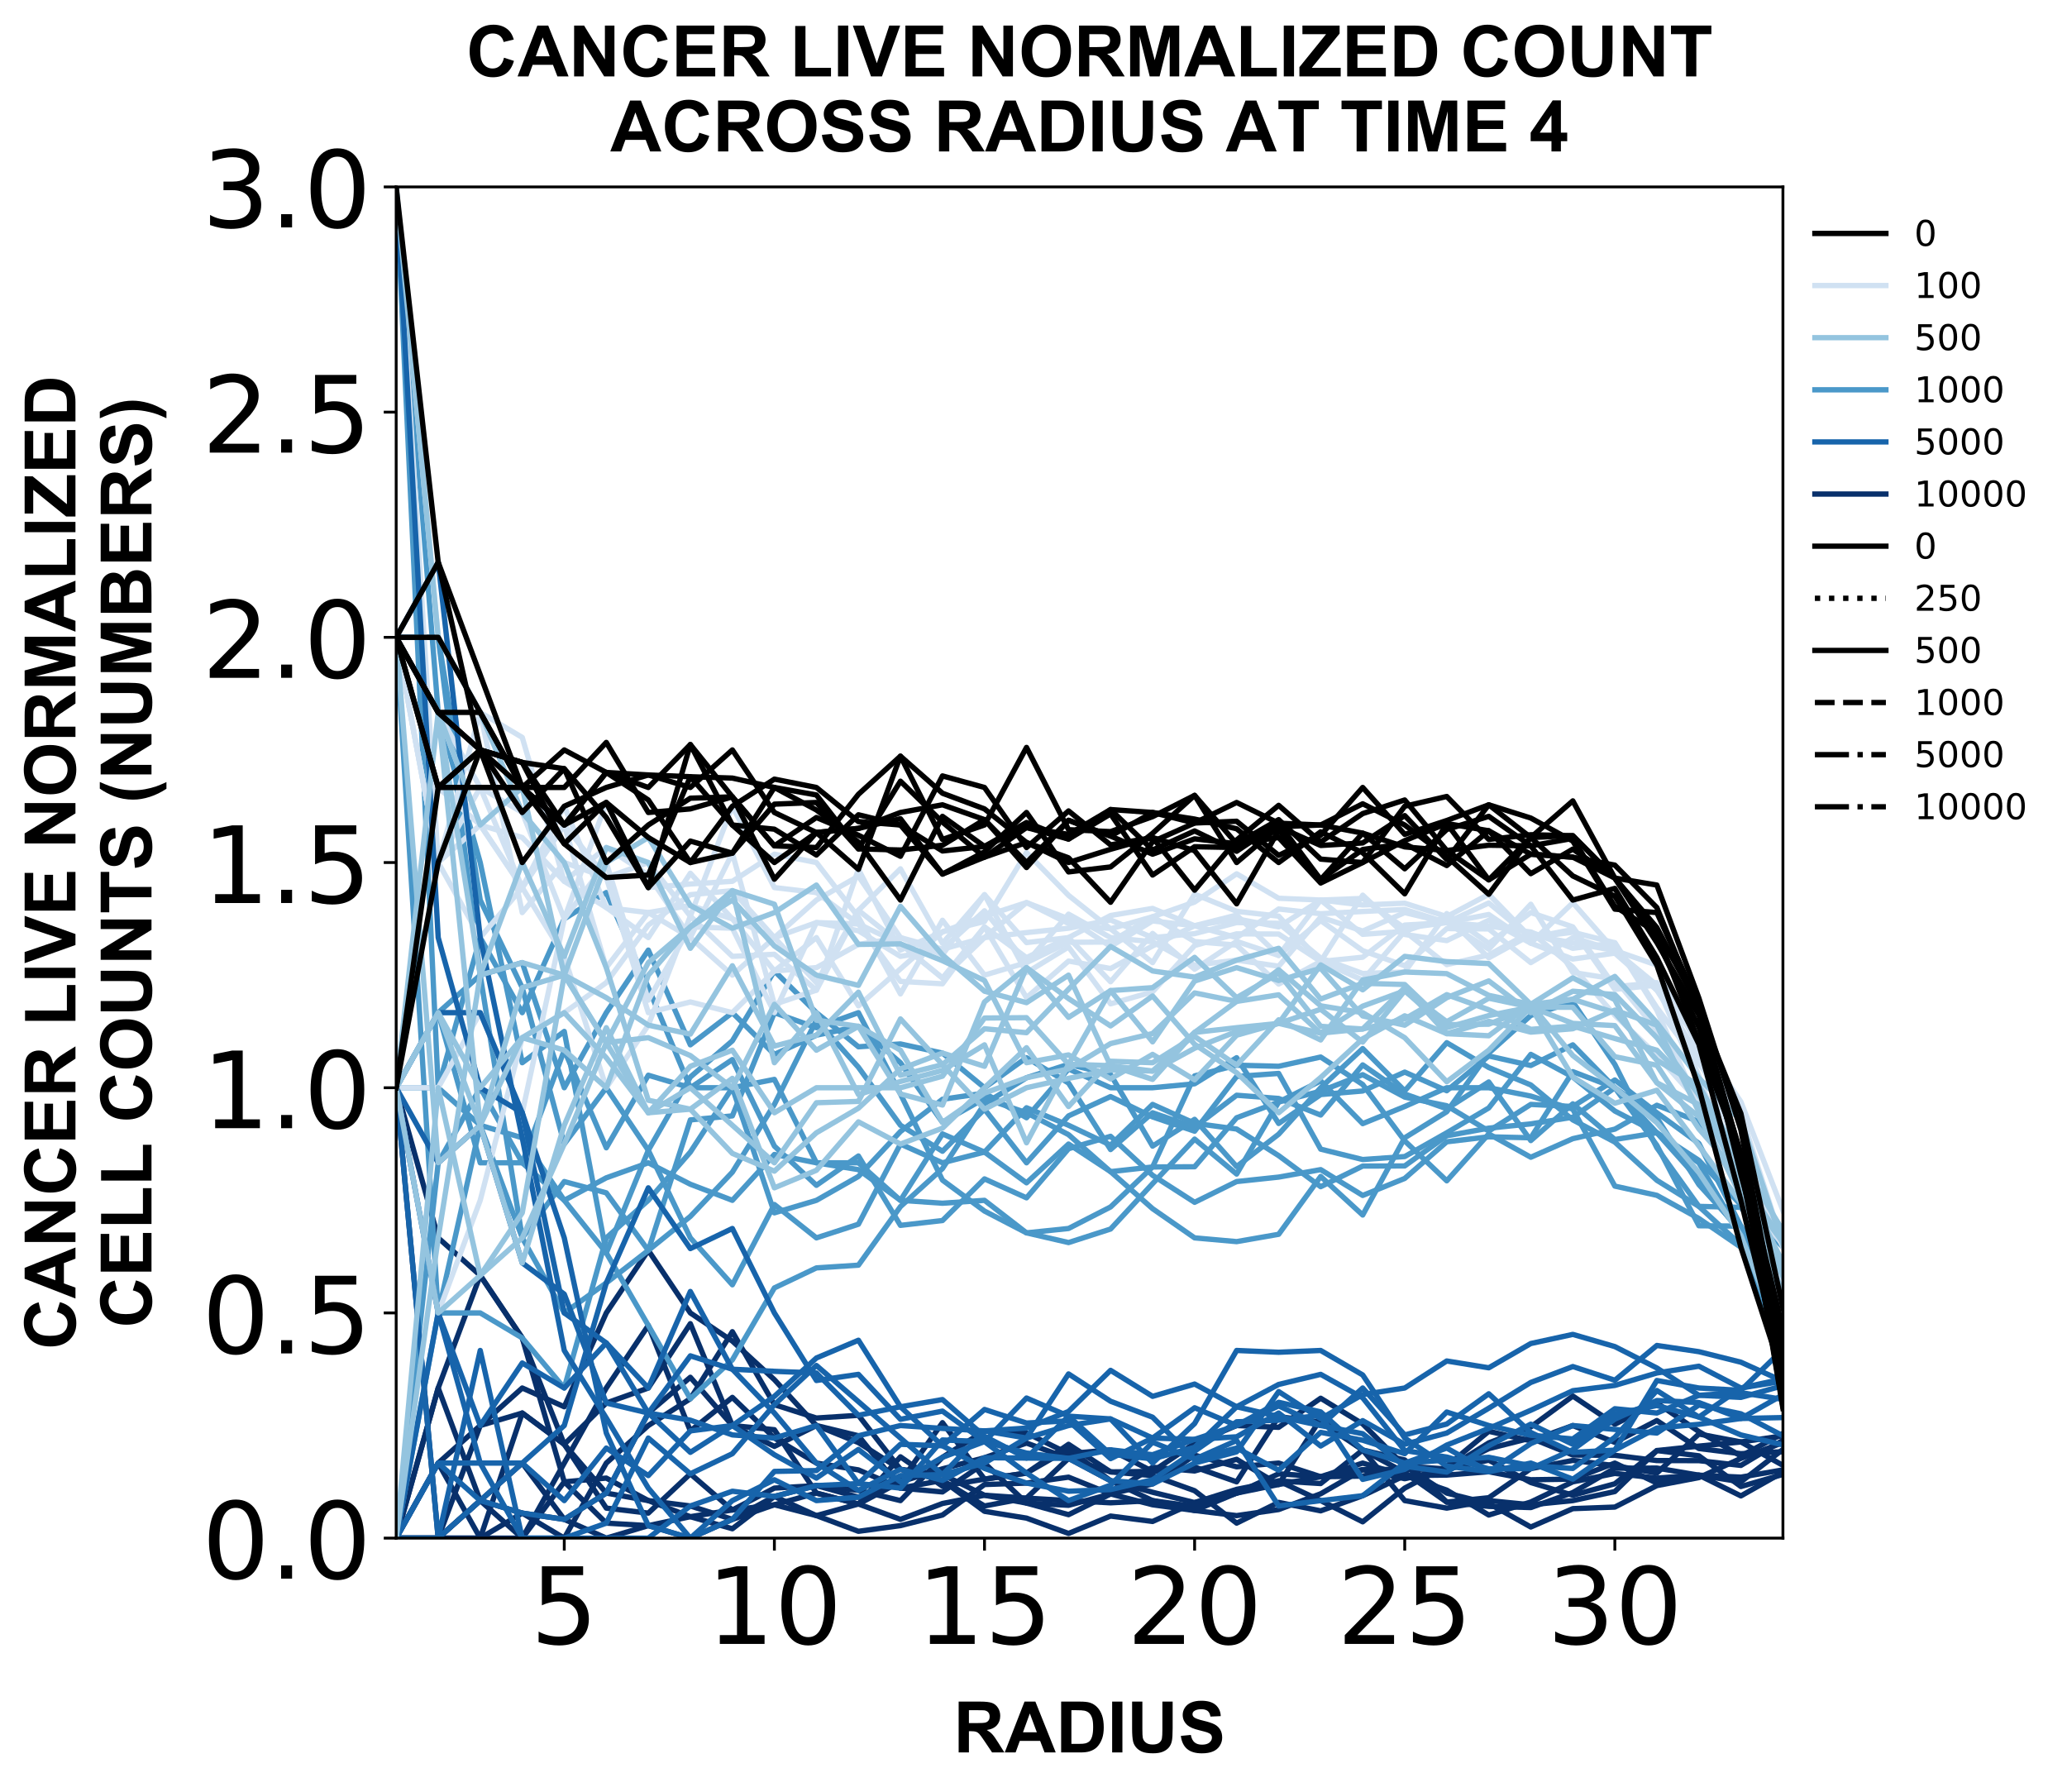 <?xml version="1.0" encoding="utf-8" standalone="no"?>
<!DOCTYPE svg PUBLIC "-//W3C//DTD SVG 1.1//EN"
  "http://www.w3.org/Graphics/SVG/1.1/DTD/svg11.dtd">
<!-- Created with matplotlib (https://matplotlib.org/) -->
<svg height="504.658pt" version="1.1" viewBox="0 0 582.202 504.658" width="582.202pt" xmlns="http://www.w3.org/2000/svg" xmlns:xlink="http://www.w3.org/1999/xlink">
 <defs>
  <style type="text/css">
*{stroke-linecap:butt;stroke-linejoin:round;}
  </style>
 </defs>
 <g id="figure_1">
  <g id="patch_1">
   <path d="M 0 504.658 
L 582.202 504.658 
L 582.202 -0 
L 0 -0 
z
" style="fill:#ffffff;"/>
  </g>
  <g id="axes_1">
   <g id="patch_2">
    <path d="M 111.59 433.161 
L 502.19 433.161 
L 502.19 52.641 
L 111.59 52.641 
z
" style="fill:#ffffff;"/>
   </g>
   <g id="matplotlib.axis_1">
    <g id="xtick_1">
     <g id="line2d_1">
      <defs>
       <path d="M 0 0 
L 0 3.5 
" id="m3a8a536762" style="stroke:#000000;stroke-width:0.8;"/>
      </defs>
      <g>
       <use style="stroke:#000000;stroke-width:0.8;" x="158.935" xlink:href="#m3a8a536762" y="433.161"/>
      </g>
     </g>
     <g id="text_1">
      <!-- 5 -->
      <defs>
       <path d="M 10.797 72.906 
L 49.516 72.906 
L 49.516 64.594 
L 19.828 64.594 
L 19.828 46.734 
Q 21.969 47.469 24.109 47.828 
Q 26.266 48.188 28.422 48.188 
Q 40.625 48.188 47.75 41.5 
Q 54.891 34.812 54.891 23.391 
Q 54.891 11.625 47.562 5.094 
Q 40.234 -1.422 26.906 -1.422 
Q 22.312 -1.422 17.547 -0.641 
Q 12.797 0.141 7.719 1.703 
L 7.719 11.625 
Q 12.109 9.234 16.797 8.062 
Q 21.484 6.891 26.703 6.891 
Q 35.156 6.891 40.078 11.328 
Q 45.016 15.766 45.016 23.391 
Q 45.016 31 40.078 35.438 
Q 35.156 39.891 26.703 39.891 
Q 22.75 39.891 18.812 39.016 
Q 14.891 38.141 10.797 36.281 
z
" id="DejaVuSans-53"/>
      </defs>
      <g transform="translate(149.392 462.957)scale(0.3 -0.3)">
       <use xlink:href="#DejaVuSans-53"/>
      </g>
     </g>
    </g>
    <g id="xtick_2">
     <g id="line2d_2">
      <g>
       <use style="stroke:#000000;stroke-width:0.8;" x="218.117" xlink:href="#m3a8a536762" y="433.161"/>
      </g>
     </g>
     <g id="text_2">
      <!-- 10 -->
      <defs>
       <path d="M 12.406 8.297 
L 28.516 8.297 
L 28.516 63.922 
L 10.984 60.406 
L 10.984 69.391 
L 28.422 72.906 
L 38.281 72.906 
L 38.281 8.297 
L 54.391 8.297 
L 54.391 0 
L 12.406 0 
z
" id="DejaVuSans-49"/>
       <path d="M 31.781 66.406 
Q 24.172 66.406 20.328 58.906 
Q 16.5 51.422 16.5 36.375 
Q 16.5 21.391 20.328 13.891 
Q 24.172 6.391 31.781 6.391 
Q 39.453 6.391 43.281 13.891 
Q 47.125 21.391 47.125 36.375 
Q 47.125 51.422 43.281 58.906 
Q 39.453 66.406 31.781 66.406 
z
M 31.781 74.219 
Q 44.047 74.219 50.516 64.516 
Q 56.984 54.828 56.984 36.375 
Q 56.984 17.969 50.516 8.266 
Q 44.047 -1.422 31.781 -1.422 
Q 19.531 -1.422 13.062 8.266 
Q 6.594 17.969 6.594 36.375 
Q 6.594 54.828 13.062 64.516 
Q 19.531 74.219 31.781 74.219 
z
" id="DejaVuSans-48"/>
      </defs>
      <g transform="translate(199.03 462.957)scale(0.3 -0.3)">
       <use xlink:href="#DejaVuSans-49"/>
       <use x="63.623" xlink:href="#DejaVuSans-48"/>
      </g>
     </g>
    </g>
    <g id="xtick_3">
     <g id="line2d_3">
      <g>
       <use style="stroke:#000000;stroke-width:0.8;" x="277.299" xlink:href="#m3a8a536762" y="433.161"/>
      </g>
     </g>
     <g id="text_3">
      <!-- 15 -->
      <g transform="translate(258.212 462.957)scale(0.3 -0.3)">
       <use xlink:href="#DejaVuSans-49"/>
       <use x="63.623" xlink:href="#DejaVuSans-53"/>
      </g>
     </g>
    </g>
    <g id="xtick_4">
     <g id="line2d_4">
      <g>
       <use style="stroke:#000000;stroke-width:0.8;" x="336.481" xlink:href="#m3a8a536762" y="433.161"/>
      </g>
     </g>
     <g id="text_4">
      <!-- 20 -->
      <defs>
       <path d="M 19.188 8.297 
L 53.609 8.297 
L 53.609 0 
L 7.328 0 
L 7.328 8.297 
Q 12.938 14.109 22.625 23.891 
Q 32.328 33.688 34.812 36.531 
Q 39.547 41.844 41.422 45.531 
Q 43.312 49.219 43.312 52.781 
Q 43.312 58.594 39.234 62.25 
Q 35.156 65.922 28.609 65.922 
Q 23.969 65.922 18.812 64.312 
Q 13.672 62.703 7.812 59.422 
L 7.812 69.391 
Q 13.766 71.781 18.938 73 
Q 24.125 74.219 28.422 74.219 
Q 39.75 74.219 46.484 68.547 
Q 53.219 62.891 53.219 53.422 
Q 53.219 48.922 51.531 44.891 
Q 49.859 40.875 45.406 35.406 
Q 44.188 33.984 37.641 27.219 
Q 31.109 20.453 19.188 8.297 
z
" id="DejaVuSans-50"/>
      </defs>
      <g transform="translate(317.393 462.957)scale(0.3 -0.3)">
       <use xlink:href="#DejaVuSans-50"/>
       <use x="63.623" xlink:href="#DejaVuSans-48"/>
      </g>
     </g>
    </g>
    <g id="xtick_5">
     <g id="line2d_5">
      <g>
       <use style="stroke:#000000;stroke-width:0.8;" x="395.663" xlink:href="#m3a8a536762" y="433.161"/>
      </g>
     </g>
     <g id="text_5">
      <!-- 25 -->
      <g transform="translate(376.575 462.957)scale(0.3 -0.3)">
       <use xlink:href="#DejaVuSans-50"/>
       <use x="63.623" xlink:href="#DejaVuSans-53"/>
      </g>
     </g>
    </g>
    <g id="xtick_6">
     <g id="line2d_6">
      <g>
       <use style="stroke:#000000;stroke-width:0.8;" x="454.845" xlink:href="#m3a8a536762" y="433.161"/>
      </g>
     </g>
     <g id="text_6">
      <!-- 30 -->
      <defs>
       <path d="M 40.578 39.312 
Q 47.656 37.797 51.625 33 
Q 55.609 28.219 55.609 21.188 
Q 55.609 10.406 48.188 4.484 
Q 40.766 -1.422 27.094 -1.422 
Q 22.516 -1.422 17.656 -0.516 
Q 12.797 0.391 7.625 2.203 
L 7.625 11.719 
Q 11.719 9.328 16.594 8.109 
Q 21.484 6.891 26.812 6.891 
Q 36.078 6.891 40.938 10.547 
Q 45.797 14.203 45.797 21.188 
Q 45.797 27.641 41.281 31.266 
Q 36.766 34.906 28.719 34.906 
L 20.219 34.906 
L 20.219 43.016 
L 29.109 43.016 
Q 36.375 43.016 40.234 45.922 
Q 44.094 48.828 44.094 54.297 
Q 44.094 59.906 40.109 62.906 
Q 36.141 65.922 28.719 65.922 
Q 24.656 65.922 20.016 65.031 
Q 15.375 64.156 9.812 62.312 
L 9.812 71.094 
Q 15.438 72.656 20.344 73.438 
Q 25.25 74.219 29.594 74.219 
Q 40.828 74.219 47.359 69.109 
Q 53.906 64.016 53.906 55.328 
Q 53.906 49.266 50.438 45.094 
Q 46.969 40.922 40.578 39.312 
z
" id="DejaVuSans-51"/>
      </defs>
      <g transform="translate(435.757 462.957)scale(0.3 -0.3)">
       <use xlink:href="#DejaVuSans-51"/>
       <use x="63.623" xlink:href="#DejaVuSans-48"/>
      </g>
     </g>
    </g>
    <g id="text_7">
     <!-- RADIUS -->
     <defs>
      <path d="M 7.328 0 
L 7.328 71.578 
L 37.75 71.578 
Q 49.219 71.578 54.422 69.641 
Q 59.625 67.719 62.75 62.781 
Q 65.875 57.859 65.875 51.516 
Q 65.875 43.453 61.125 38.203 
Q 56.391 32.953 46.969 31.594 
Q 51.656 28.859 54.703 25.578 
Q 57.766 22.312 62.938 13.969 
L 71.688 0 
L 54.391 0 
L 43.953 15.578 
Q 38.375 23.922 36.328 26.094 
Q 34.281 28.266 31.984 29.078 
Q 29.688 29.891 24.703 29.891 
L 21.781 29.891 
L 21.781 0 
z
M 21.781 41.312 
L 32.469 41.312 
Q 42.875 41.312 45.453 42.188 
Q 48.047 43.062 49.516 45.203 
Q 50.984 47.359 50.984 50.594 
Q 50.984 54.203 49.047 56.422 
Q 47.125 58.641 43.609 59.234 
Q 41.844 59.469 33.062 59.469 
L 21.781 59.469 
z
" id="Arial-BoldMT-82"/>
      <path d="M 71.828 0 
L 56.109 0 
L 49.859 16.266 
L 21.234 16.266 
L 15.328 0 
L 0 0 
L 27.875 71.578 
L 43.172 71.578 
z
M 45.219 28.328 
L 35.359 54.891 
L 25.688 28.328 
z
" id="Arial-BoldMT-65"/>
      <path d="M 7.234 71.578 
L 33.641 71.578 
Q 42.578 71.578 47.266 70.219 
Q 53.562 68.359 58.047 63.625 
Q 62.547 58.891 64.891 52.031 
Q 67.234 45.172 67.234 35.109 
Q 67.234 26.266 65.047 19.875 
Q 62.359 12.062 57.375 7.234 
Q 53.609 3.562 47.219 1.516 
Q 42.438 0 34.422 0 
L 7.234 0 
z
M 21.688 59.469 
L 21.688 12.062 
L 32.469 12.062 
Q 38.531 12.062 41.219 12.75 
Q 44.734 13.625 47.047 15.719 
Q 49.359 17.828 50.828 22.625 
Q 52.297 27.438 52.297 35.75 
Q 52.297 44.047 50.828 48.484 
Q 49.359 52.938 46.719 55.422 
Q 44.094 57.906 40.047 58.797 
Q 37.016 59.469 28.172 59.469 
z
" id="Arial-BoldMT-68"/>
      <path d="M 6.844 0 
L 6.844 71.578 
L 21.297 71.578 
L 21.297 0 
z
" id="Arial-BoldMT-73"/>
      <path d="M 7.172 71.578 
L 21.625 71.578 
L 21.625 32.812 
Q 21.625 23.578 22.172 20.844 
Q 23.094 16.453 26.578 13.797 
Q 30.078 11.141 36.141 11.141 
Q 42.281 11.141 45.406 13.641 
Q 48.531 16.156 49.172 19.812 
Q 49.812 23.484 49.812 31.984 
L 49.812 71.578 
L 64.266 71.578 
L 64.266 33.984 
Q 64.266 21.094 63.094 15.766 
Q 61.922 10.453 58.766 6.781 
Q 55.609 3.125 50.328 0.953 
Q 45.062 -1.219 36.578 -1.219 
Q 26.312 -1.219 21.016 1.141 
Q 15.719 3.516 12.641 7.297 
Q 9.578 11.078 8.594 15.234 
Q 7.172 21.391 7.172 33.406 
z
" id="Arial-BoldMT-85"/>
      <path d="M 3.609 23.297 
L 17.672 24.656 
Q 18.953 17.578 22.828 14.25 
Q 26.703 10.938 33.297 10.938 
Q 40.281 10.938 43.812 13.891 
Q 47.359 16.844 47.359 20.797 
Q 47.359 23.344 45.875 25.125 
Q 44.391 26.906 40.672 28.219 
Q 38.141 29.109 29.109 31.344 
Q 17.484 34.234 12.797 38.422 
Q 6.203 44.344 6.203 52.828 
Q 6.203 58.297 9.297 63.062 
Q 12.406 67.828 18.234 70.312 
Q 24.078 72.797 32.328 72.797 
Q 45.797 72.797 52.609 66.891 
Q 59.422 60.984 59.766 51.125 
L 45.312 50.484 
Q 44.391 56 41.328 58.422 
Q 38.281 60.844 32.172 60.844 
Q 25.875 60.844 22.312 58.25 
Q 20.016 56.594 20.016 53.812 
Q 20.016 51.266 22.172 49.469 
Q 24.906 47.172 35.453 44.672 
Q 46 42.188 51.047 39.516 
Q 56.109 36.859 58.953 32.25 
Q 61.812 27.641 61.812 20.844 
Q 61.812 14.703 58.391 9.328 
Q 54.984 3.953 48.734 1.344 
Q 42.484 -1.266 33.156 -1.266 
Q 19.578 -1.266 12.297 5 
Q 5.031 11.281 3.609 23.297 
z
" id="Arial-BoldMT-83"/>
     </defs>
     <g transform="translate(268.554 493.511)scale(0.2 -0.2)">
      <use xlink:href="#Arial-BoldMT-82"/>
      <use x="72.217" xlink:href="#Arial-BoldMT-65"/>
      <use x="144.434" xlink:href="#Arial-BoldMT-68"/>
      <use x="216.65" xlink:href="#Arial-BoldMT-73"/>
      <use x="244.434" xlink:href="#Arial-BoldMT-85"/>
      <use x="316.65" xlink:href="#Arial-BoldMT-83"/>
     </g>
    </g>
   </g>
   <g id="matplotlib.axis_2">
    <g id="ytick_1">
     <g id="line2d_7">
      <defs>
       <path d="M 0 0 
L -3.5 0 
" id="m4c0609d60e" style="stroke:#000000;stroke-width:0.8;"/>
      </defs>
      <g>
       <use style="stroke:#000000;stroke-width:0.8;" x="111.59" xlink:href="#m4c0609d60e" y="433.161"/>
      </g>
     </g>
     <g id="text_8">
      <!-- 0.0 -->
      <defs>
       <path d="M 10.688 12.406 
L 21 12.406 
L 21 0 
L 10.688 0 
z
" id="DejaVuSans-46"/>
      </defs>
      <g transform="translate(56.881 444.559)scale(0.3 -0.3)">
       <use xlink:href="#DejaVuSans-48"/>
       <use x="63.623" xlink:href="#DejaVuSans-46"/>
       <use x="95.41" xlink:href="#DejaVuSans-48"/>
      </g>
     </g>
    </g>
    <g id="ytick_2">
     <g id="line2d_8">
      <g>
       <use style="stroke:#000000;stroke-width:0.8;" x="111.59" xlink:href="#m4c0609d60e" y="369.741"/>
      </g>
     </g>
     <g id="text_9">
      <!-- 0.5 -->
      <g transform="translate(56.881 381.139)scale(0.3 -0.3)">
       <use xlink:href="#DejaVuSans-48"/>
       <use x="63.623" xlink:href="#DejaVuSans-46"/>
       <use x="95.41" xlink:href="#DejaVuSans-53"/>
      </g>
     </g>
    </g>
    <g id="ytick_3">
     <g id="line2d_9">
      <g>
       <use style="stroke:#000000;stroke-width:0.8;" x="111.59" xlink:href="#m4c0609d60e" y="306.321"/>
      </g>
     </g>
     <g id="text_10">
      <!-- 1.0 -->
      <g transform="translate(56.881 317.719)scale(0.3 -0.3)">
       <use xlink:href="#DejaVuSans-49"/>
       <use x="63.623" xlink:href="#DejaVuSans-46"/>
       <use x="95.41" xlink:href="#DejaVuSans-48"/>
      </g>
     </g>
    </g>
    <g id="ytick_4">
     <g id="line2d_10">
      <g>
       <use style="stroke:#000000;stroke-width:0.8;" x="111.59" xlink:href="#m4c0609d60e" y="242.901"/>
      </g>
     </g>
     <g id="text_11">
      <!-- 1.5 -->
      <g transform="translate(56.881 254.299)scale(0.3 -0.3)">
       <use xlink:href="#DejaVuSans-49"/>
       <use x="63.623" xlink:href="#DejaVuSans-46"/>
       <use x="95.41" xlink:href="#DejaVuSans-53"/>
      </g>
     </g>
    </g>
    <g id="ytick_5">
     <g id="line2d_11">
      <g>
       <use style="stroke:#000000;stroke-width:0.8;" x="111.59" xlink:href="#m4c0609d60e" y="179.481"/>
      </g>
     </g>
     <g id="text_12">
      <!-- 2.0 -->
      <g transform="translate(56.881 190.879)scale(0.3 -0.3)">
       <use xlink:href="#DejaVuSans-50"/>
       <use x="63.623" xlink:href="#DejaVuSans-46"/>
       <use x="95.41" xlink:href="#DejaVuSans-48"/>
      </g>
     </g>
    </g>
    <g id="ytick_6">
     <g id="line2d_12">
      <g>
       <use style="stroke:#000000;stroke-width:0.8;" x="111.59" xlink:href="#m4c0609d60e" y="116.061"/>
      </g>
     </g>
     <g id="text_13">
      <!-- 2.5 -->
      <g transform="translate(56.881 127.459)scale(0.3 -0.3)">
       <use xlink:href="#DejaVuSans-50"/>
       <use x="63.623" xlink:href="#DejaVuSans-46"/>
       <use x="95.41" xlink:href="#DejaVuSans-53"/>
      </g>
     </g>
    </g>
    <g id="ytick_7">
     <g id="line2d_13">
      <g>
       <use style="stroke:#000000;stroke-width:0.8;" x="111.59" xlink:href="#m4c0609d60e" y="52.641"/>
      </g>
     </g>
     <g id="text_14">
      <!-- 3.0 -->
      <g transform="translate(56.881 64.039)scale(0.3 -0.3)">
       <use xlink:href="#DejaVuSans-51"/>
       <use x="63.623" xlink:href="#DejaVuSans-46"/>
       <use x="95.41" xlink:href="#DejaVuSans-48"/>
      </g>
     </g>
    </g>
    <g id="text_15">
     <!-- CANCER LIVE NORMALIZED -->
     <defs>
      <path d="M 53.078 26.312 
L 67.094 21.875 
Q 63.875 10.156 56.375 4.469 
Q 48.875 -1.219 37.359 -1.219 
Q 23.094 -1.219 13.906 8.516 
Q 4.734 18.266 4.734 35.156 
Q 4.734 53.031 13.953 62.906 
Q 23.188 72.797 38.234 72.797 
Q 51.375 72.797 59.578 65.047 
Q 64.453 60.453 66.891 51.859 
L 52.594 48.438 
Q 51.312 54 47.281 57.219 
Q 43.266 60.453 37.5 60.453 
Q 29.547 60.453 24.578 54.734 
Q 19.625 49.031 19.625 36.234 
Q 19.625 22.656 24.5 16.891 
Q 29.391 11.141 37.203 11.141 
Q 42.969 11.141 47.109 14.797 
Q 51.266 18.453 53.078 26.312 
z
" id="Arial-BoldMT-67"/>
      <path d="M 7.422 0 
L 7.422 71.578 
L 21.484 71.578 
L 50.781 23.781 
L 50.781 71.578 
L 64.203 71.578 
L 64.203 0 
L 49.703 0 
L 20.844 46.688 
L 20.844 0 
z
" id="Arial-BoldMT-78"/>
      <path d="M 7.281 0 
L 7.281 71.578 
L 60.359 71.578 
L 60.359 59.469 
L 21.734 59.469 
L 21.734 43.609 
L 57.672 43.609 
L 57.672 31.547 
L 21.734 31.547 
L 21.734 12.062 
L 61.719 12.062 
L 61.719 0 
z
" id="Arial-BoldMT-69"/>
      <path id="Arial-BoldMT-32"/>
      <path d="M 7.672 0 
L 7.672 71 
L 22.125 71 
L 22.125 12.062 
L 58.062 12.062 
L 58.062 0 
z
" id="Arial-BoldMT-76"/>
      <path d="M 25.531 0 
L -0.047 71.578 
L 15.625 71.578 
L 33.734 18.609 
L 51.266 71.578 
L 66.609 71.578 
L 40.969 0 
z
" id="Arial-BoldMT-86"/>
      <path d="M 4.344 35.359 
Q 4.344 46.297 7.625 53.719 
Q 10.062 59.188 14.281 63.531 
Q 18.5 67.875 23.531 69.969 
Q 30.219 72.797 38.969 72.797 
Q 54.781 72.797 64.281 62.984 
Q 73.781 53.172 73.781 35.688 
Q 73.781 18.359 64.359 8.562 
Q 54.938 -1.219 39.156 -1.219 
Q 23.188 -1.219 13.766 8.516 
Q 4.344 18.266 4.344 35.359 
z
M 19.234 35.844 
Q 19.234 23.688 24.844 17.406 
Q 30.469 11.141 39.109 11.141 
Q 47.75 11.141 53.297 17.359 
Q 58.844 23.578 58.844 36.031 
Q 58.844 48.344 53.438 54.391 
Q 48.047 60.453 39.109 60.453 
Q 30.172 60.453 24.703 54.312 
Q 19.234 48.188 19.234 35.844 
z
" id="Arial-BoldMT-79"/>
      <path d="M 7.078 0 
L 7.078 71.578 
L 28.719 71.578 
L 41.703 22.75 
L 54.547 71.578 
L 76.219 71.578 
L 76.219 0 
L 62.797 0 
L 62.797 56.344 
L 48.578 0 
L 34.672 0 
L 20.516 56.344 
L 20.516 0 
z
" id="Arial-BoldMT-77"/>
      <path d="M 1.078 0 
L 1.078 13.031 
L 38.672 59.469 
L 5.328 59.469 
L 5.328 71.578 
L 57.719 71.578 
L 57.719 60.359 
L 18.5 12.062 
L 59.234 12.062 
L 59.234 0 
z
" id="Arial-BoldMT-90"/>
     </defs>
     <g transform="translate(21.253 380.123)rotate(-90)scale(0.2 -0.2)">
      <use xlink:href="#Arial-BoldMT-67"/>
      <use x="72.217" xlink:href="#Arial-BoldMT-65"/>
      <use x="144.434" xlink:href="#Arial-BoldMT-78"/>
      <use x="216.65" xlink:href="#Arial-BoldMT-67"/>
      <use x="288.867" xlink:href="#Arial-BoldMT-69"/>
      <use x="355.566" xlink:href="#Arial-BoldMT-82"/>
      <use x="427.783" xlink:href="#Arial-BoldMT-32"/>
      <use x="455.566" xlink:href="#Arial-BoldMT-76"/>
      <use x="516.65" xlink:href="#Arial-BoldMT-73"/>
      <use x="544.434" xlink:href="#Arial-BoldMT-86"/>
      <use x="611.133" xlink:href="#Arial-BoldMT-69"/>
      <use x="677.832" xlink:href="#Arial-BoldMT-32"/>
      <use x="705.615" xlink:href="#Arial-BoldMT-78"/>
      <use x="777.832" xlink:href="#Arial-BoldMT-79"/>
      <use x="855.615" xlink:href="#Arial-BoldMT-82"/>
      <use x="927.832" xlink:href="#Arial-BoldMT-77"/>
      <use x="1011.133" xlink:href="#Arial-BoldMT-65"/>
      <use x="1083.35" xlink:href="#Arial-BoldMT-76"/>
      <use x="1144.434" xlink:href="#Arial-BoldMT-73"/>
      <use x="1172.217" xlink:href="#Arial-BoldMT-90"/>
      <use x="1233.301" xlink:href="#Arial-BoldMT-69"/>
      <use x="1300" xlink:href="#Arial-BoldMT-68"/>
     </g>
     <!-- CELL COUNTS (NUMBERS) -->
     <defs>
      <path d="M 23.391 0 
L 23.391 59.469 
L 2.156 59.469 
L 2.156 71.578 
L 59.031 71.578 
L 59.031 59.469 
L 37.844 59.469 
L 37.844 0 
z
" id="Arial-BoldMT-84"/>
      <path d="M 29.938 -21.047 
L 20.516 -21.047 
Q 13.031 -9.766 9.125 2.391 
Q 5.219 14.547 5.219 25.922 
Q 5.219 40.047 10.062 52.641 
Q 14.266 63.578 20.703 72.797 
L 30.078 72.797 
Q 23.391 58.016 20.875 47.625 
Q 18.359 37.25 18.359 25.641 
Q 18.359 17.625 19.844 9.219 
Q 21.344 0.828 23.922 -6.734 
Q 25.641 -11.719 29.938 -21.047 
z
" id="Arial-BoldMT-40"/>
      <path d="M 7.328 71.578 
L 35.938 71.578 
Q 44.438 71.578 48.609 70.875 
Q 52.781 70.172 56.078 67.922 
Q 59.375 65.672 61.562 61.938 
Q 63.766 58.203 63.766 53.562 
Q 63.766 48.531 61.047 44.328 
Q 58.344 40.141 53.719 38.031 
Q 60.25 36.141 63.766 31.547 
Q 67.281 26.953 67.281 20.75 
Q 67.281 15.875 65.016 11.25 
Q 62.75 6.641 58.812 3.875 
Q 54.891 1.125 49.125 0.484 
Q 45.516 0.094 31.688 0 
L 7.328 0 
z
M 21.781 59.672 
L 21.781 43.109 
L 31.25 43.109 
Q 39.703 43.109 41.75 43.359 
Q 45.453 43.797 47.578 45.922 
Q 49.703 48.047 49.703 51.516 
Q 49.703 54.828 47.875 56.906 
Q 46.047 58.984 42.438 59.422 
Q 40.281 59.672 30.078 59.672 
z
M 21.781 31.203 
L 21.781 12.062 
L 35.156 12.062 
Q 42.969 12.062 45.062 12.5 
Q 48.297 13.094 50.312 15.359 
Q 52.344 17.625 52.344 21.438 
Q 52.344 24.656 50.781 26.906 
Q 49.219 29.156 46.266 30.172 
Q 43.312 31.203 33.453 31.203 
z
" id="Arial-BoldMT-66"/>
      <path d="M 3.375 -21.047 
Q 7.422 -12.359 9.078 -7.719 
Q 10.75 -3.078 12.156 2.969 
Q 13.578 9.031 14.25 14.469 
Q 14.938 19.922 14.938 25.641 
Q 14.938 37.25 12.453 47.625 
Q 9.969 58.016 3.266 72.797 
L 12.594 72.797 
Q 19.969 62.312 24.047 50.531 
Q 28.125 38.766 28.125 26.656 
Q 28.125 16.453 24.906 4.781 
Q 21.234 -8.297 12.844 -21.047 
z
" id="Arial-BoldMT-41"/>
     </defs>
     <g transform="translate(42.671 374.003)rotate(-90)scale(0.2 -0.2)">
      <use xlink:href="#Arial-BoldMT-67"/>
      <use x="72.217" xlink:href="#Arial-BoldMT-69"/>
      <use x="138.916" xlink:href="#Arial-BoldMT-76"/>
      <use x="200" xlink:href="#Arial-BoldMT-76"/>
      <use x="261.068" xlink:href="#Arial-BoldMT-32"/>
      <use x="288.852" xlink:href="#Arial-BoldMT-67"/>
      <use x="361.068" xlink:href="#Arial-BoldMT-79"/>
      <use x="438.852" xlink:href="#Arial-BoldMT-85"/>
      <use x="511.068" xlink:href="#Arial-BoldMT-78"/>
      <use x="583.285" xlink:href="#Arial-BoldMT-84"/>
      <use x="644.369" xlink:href="#Arial-BoldMT-83"/>
      <use x="711.068" xlink:href="#Arial-BoldMT-32"/>
      <use x="738.852" xlink:href="#Arial-BoldMT-40"/>
      <use x="772.152" xlink:href="#Arial-BoldMT-78"/>
      <use x="844.369" xlink:href="#Arial-BoldMT-85"/>
      <use x="916.586" xlink:href="#Arial-BoldMT-77"/>
      <use x="999.887" xlink:href="#Arial-BoldMT-66"/>
      <use x="1072.104" xlink:href="#Arial-BoldMT-69"/>
      <use x="1138.803" xlink:href="#Arial-BoldMT-82"/>
      <use x="1211.02" xlink:href="#Arial-BoldMT-83"/>
      <use x="1277.719" xlink:href="#Arial-BoldMT-41"/>
     </g>
    </g>
   </g>
   <g id="line2d_14">
    <path clip-path="url(#pd1f4ef6b5e)" d="M 111.59 306.321 
L 123.426 433.161 
L 135.263 422.591 
L 147.099 426.115 
L 158.935 427.876 
L 170.772 420.477 
L 182.608 397.928 
L 194.445 387.861 
L 206.281 401.451 
L 218.117 407.323 
L 229.954 401.451 
L 241.79 404.334 
L 253.626 419.068 
L 265.463 416.9 
L 277.299 425.611 
L 289.135 427.524 
L 300.972 431.84 
L 312.808 426.944 
L 324.645 428.463 
L 336.481 423.148 
L 348.317 419.42 
L 360.154 417.055 
L 371.99 422.591 
L 383.826 428.566 
L 395.663 419.068 
L 407.499 412.867 
L 419.335 403.077 
L 431.172 405.758 
L 443.008 401.451 
L 454.845 406.19 
L 466.681 400.042 
L 478.517 407.93 
L 490.354 409.379 
L 502.19 408.818 
" style="fill:none;stroke:#08306b;stroke-linecap:square;stroke-width:1.5;"/>
   </g>
   <g id="line2d_15">
    <path clip-path="url(#pd1f4ef6b5e)" d="M 111.59 433.161 
L 123.426 433.161 
L 135.263 401.451 
L 147.099 397.928 
L 158.935 406.736 
L 170.772 395.109 
L 182.608 390.881 
L 194.445 372.761 
L 206.281 401.451 
L 218.117 402.626 
L 229.954 420.477 
L 241.79 423.552 
L 253.626 427.876 
L 265.463 423.404 
L 277.299 421.081 
L 289.135 423.296 
L 300.972 426.555 
L 312.808 420.726 
L 324.645 413.196 
L 336.481 414.247 
L 348.317 410.964 
L 360.154 418.061 
L 371.99 415.865 
L 383.826 413.86 
L 395.663 416.425 
L 407.499 413.712 
L 419.335 407.956 
L 431.172 404.975 
L 443.008 409.756 
L 454.845 409.834 
L 466.681 411.317 
L 478.517 411.339 
L 490.354 412.682 
L 502.19 405.615 
" style="fill:none;stroke:#08306b;stroke-linecap:square;stroke-width:1.5;"/>
   </g>
   <g id="line2d_16">
    <path clip-path="url(#pd1f4ef6b5e)" d="M 111.59 433.161 
L 123.426 433.161 
L 135.263 433.161 
L 147.099 397.928 
L 158.935 406.736 
L 170.772 420.477 
L 182.608 422.591 
L 194.445 424.101 
L 206.281 427.876 
L 218.117 423.766 
L 229.954 420.477 
L 241.79 423.552 
L 253.626 417.306 
L 265.463 413.647 
L 277.299 410.511 
L 289.135 406.384 
L 300.972 410.7 
L 312.808 416.995 
L 324.645 420.242 
L 336.481 423.148 
L 348.317 420.477 
L 360.154 417.055 
L 371.99 417.787 
L 383.826 408.345 
L 395.663 411.14 
L 407.499 423.014 
L 419.335 424.217 
L 431.172 424.549 
L 443.008 420.326 
L 454.845 413.479 
L 466.681 413.431 
L 478.517 415.431 
L 490.354 415.985 
L 502.19 413.943 
" style="fill:none;stroke:#08306b;stroke-linecap:square;stroke-width:1.5;"/>
   </g>
   <g id="line2d_17">
    <path clip-path="url(#pd1f4ef6b5e)" d="M 111.59 433.161 
L 123.426 390.881 
L 135.263 422.591 
L 147.099 433.161 
L 158.935 417.306 
L 170.772 416.249 
L 182.608 422.591 
L 194.445 427.121 
L 206.281 425.234 
L 218.117 419.068 
L 229.954 418.363 
L 241.79 419.709 
L 253.626 422.591 
L 265.463 410.395 
L 277.299 402.961 
L 289.135 403.565 
L 300.972 409.379 
L 312.808 408.291 
L 324.645 414.37 
L 336.481 413.134 
L 348.317 417.306 
L 360.154 398.935 
L 371.99 400.49 
L 383.826 408.345 
L 395.663 422.591 
L 407.499 424.705 
L 419.335 422.591 
L 431.172 423.766 
L 443.008 422.591 
L 454.845 420.04 
L 466.681 408.498 
L 478.517 409.975 
L 490.354 418.627 
L 502.19 415.224 
" style="fill:none;stroke:#08306b;stroke-linecap:square;stroke-width:1.5;"/>
   </g>
   <g id="line2d_18">
    <path clip-path="url(#pd1f4ef6b5e)" d="M 111.59 433.161 
L 123.426 433.161 
L 135.263 433.161 
L 147.099 426.115 
L 158.935 433.161 
L 170.772 412.021 
L 182.608 401.451 
L 194.445 393.901 
L 206.281 375.026 
L 218.117 395.579 
L 229.954 399.337 
L 241.79 398.569 
L 253.626 413.783 
L 265.463 416.9 
L 277.299 424.101 
L 289.135 421.887 
L 300.972 410.7 
L 312.808 414.508 
L 324.645 414.37 
L 336.481 406.458 
L 348.317 401.451 
L 360.154 401.955 
L 371.99 393.764 
L 383.826 400.992 
L 395.663 412.902 
L 407.499 420.477 
L 419.335 423.404 
L 431.172 430.029 
L 443.008 424.856 
L 454.845 424.414 
L 466.681 418.363 
L 478.517 416.113 
L 490.354 410.7 
L 502.19 406.256 
" style="fill:none;stroke:#08306b;stroke-linecap:square;stroke-width:1.5;"/>
   </g>
   <g id="line2d_19">
    <path clip-path="url(#pd1f4ef6b5e)" d="M 111.59 433.161 
L 123.426 412.021 
L 135.263 401.451 
L 147.099 390.881 
L 158.935 396.166 
L 170.772 369.741 
L 182.608 352.125 
L 194.445 369.741 
L 206.281 377.669 
L 218.117 388.532 
L 229.954 401.451 
L 241.79 406.256 
L 253.626 413.783 
L 265.463 415.274 
L 277.299 421.081 
L 289.135 421.887 
L 300.972 422.591 
L 312.808 423.213 
L 324.645 422.591 
L 336.481 425.373 
L 348.317 426.819 
L 360.154 425.108 
L 371.99 420.669 
L 383.826 413.86 
L 395.663 413.783 
L 407.499 413.712 
L 419.335 406.33 
L 431.172 401.843 
L 443.008 393.146 
L 454.845 401.087 
L 466.681 395.109 
L 478.517 403.156 
L 490.354 410.039 
L 502.19 403.693 
" style="fill:none;stroke:#08306b;stroke-linecap:square;stroke-width:1.5;"/>
   </g>
   <g id="line2d_20">
    <path clip-path="url(#pd1f4ef6b5e)" d="M 111.59 306.321 
L 123.426 348.601 
L 135.263 359.171 
L 147.099 376.788 
L 158.935 417.306 
L 170.772 428.933 
L 182.608 429.638 
L 194.445 427.121 
L 206.281 430.519 
L 218.117 421.417 
L 229.954 426.819 
L 241.79 431.239 
L 253.626 429.638 
L 265.463 426.657 
L 277.299 418.061 
L 289.135 417.659 
L 300.972 415.985 
L 312.808 420.726 
L 324.645 423.766 
L 336.481 425.373 
L 348.317 420.477 
L 360.154 415.041 
L 371.99 415.865 
L 383.826 415.698 
L 395.663 412.902 
L 407.499 413.712 
L 419.335 411.208 
L 431.172 417.502 
L 443.008 421.081 
L 454.845 417.853 
L 466.681 408.498 
L 478.517 407.248 
L 490.354 406.076 
L 502.19 404.334 
" style="fill:none;stroke:#08306b;stroke-linecap:square;stroke-width:1.5;"/>
   </g>
   <g id="line2d_21">
    <path clip-path="url(#pd1f4ef6b5e)" d="M 111.59 433.161 
L 123.426 433.161 
L 135.263 422.591 
L 147.099 412.021 
L 158.935 427.876 
L 170.772 433.161 
L 182.608 429.638 
L 194.445 433.161 
L 206.281 427.876 
L 218.117 421.417 
L 229.954 418.363 
L 241.79 421.63 
L 253.626 417.306 
L 265.463 400.638 
L 277.299 416.551 
L 289.135 414.84 
L 300.972 408.058 
L 312.808 416.995 
L 324.645 422.591 
L 336.481 424.26 
L 348.317 420.477 
L 360.154 418.061 
L 371.99 399.529 
L 383.826 408.345 
L 395.663 414.664 
L 407.499 423.014 
L 419.335 421.778 
L 431.172 413.587 
L 443.008 411.266 
L 454.845 412.75 
L 466.681 414.84 
L 478.517 403.838 
L 490.354 406.076 
L 502.19 412.662 
" style="fill:none;stroke:#08306b;stroke-linecap:square;stroke-width:1.5;"/>
   </g>
   <g id="line2d_22">
    <path clip-path="url(#pd1f4ef6b5e)" d="M 111.59 433.161 
L 123.426 412.021 
L 135.263 433.161 
L 147.099 433.161 
L 158.935 412.021 
L 170.772 390.881 
L 182.608 373.265 
L 194.445 402.961 
L 206.281 393.524 
L 218.117 404.975 
L 229.954 412.021 
L 241.79 413.943 
L 253.626 419.068 
L 265.463 420.152 
L 277.299 412.021 
L 289.135 423.296 
L 300.972 423.913 
L 312.808 420.726 
L 324.645 417.893 
L 336.481 409.796 
L 348.317 413.078 
L 360.154 412.021 
L 371.99 415.865 
L 383.826 412.021 
L 395.663 415.545 
L 407.499 419.632 
L 419.335 426.657 
L 431.172 422.983 
L 443.008 417.306 
L 454.845 414.937 
L 466.681 416.249 
L 478.517 415.431 
L 490.354 421.27 
L 502.19 414.584 
" style="fill:none;stroke:#08306b;stroke-linecap:square;stroke-width:1.5;"/>
   </g>
   <g id="line2d_23">
    <path clip-path="url(#pd1f4ef6b5e)" d="M 111.59 433.161 
L 123.426 390.881 
L 135.263 359.171 
L 147.099 376.788 
L 158.935 406.736 
L 170.772 424.705 
L 182.608 426.115 
L 194.445 415.041 
L 206.281 425.234 
L 218.117 423.766 
L 229.954 426.819 
L 241.79 423.552 
L 253.626 410.26 
L 265.463 418.526 
L 277.299 416.551 
L 289.135 414.84 
L 300.972 406.736 
L 312.808 414.508 
L 324.645 415.545 
L 336.481 419.81 
L 348.317 428.933 
L 360.154 423.095 
L 371.99 425.474 
L 383.826 421.213 
L 395.663 415.545 
L 407.499 415.404 
L 419.335 414.46 
L 431.172 416.719 
L 443.008 416.551 
L 454.845 412.021 
L 466.681 417.659 
L 478.517 415.431 
L 490.354 417.306 
L 502.19 408.178 
" style="fill:none;stroke:#08306b;stroke-linecap:square;stroke-width:1.5;"/>
   </g>
   <g id="line2d_24">
    <path clip-path="url(#pd1f4ef6b5e)" d="M 111.59 306.321 
L 123.426 285.181 
L 135.263 327.461 
L 147.099 327.461 
L 158.935 338.031 
L 170.772 352.829 
L 182.608 323.938 
L 194.445 303.301 
L 206.281 293.109 
L 218.117 273.437 
L 229.954 285.181 
L 241.79 294.79 
L 253.626 293.99 
L 265.463 296.564 
L 277.299 306.321 
L 289.135 297.865 
L 300.972 305 
L 312.808 323.731 
L 324.645 313.368 
L 336.481 317.448 
L 348.317 308.435 
L 360.154 309.341 
L 371.99 314.009 
L 383.826 299.887 
L 395.663 308.083 
L 407.499 312.24 
L 419.335 304.695 
L 431.172 321.198 
L 443.008 310.851 
L 454.845 320.901 
L 466.681 319.005 
L 478.517 332.235 
L 490.354 347.28 
L 502.19 361.413 
" style="fill:none;stroke:#4a98c9;stroke-linecap:square;stroke-width:1.5;"/>
   </g>
   <g id="line2d_25">
    <path clip-path="url(#pd1f4ef6b5e)" d="M 111.59 52.641 
L 123.426 306.321 
L 135.263 316.891 
L 147.099 348.601 
L 158.935 332.746 
L 170.772 335.917 
L 182.608 352.125 
L 194.445 315.381 
L 206.281 314.249 
L 218.117 285.181 
L 229.954 289.409 
L 241.79 285.181 
L 253.626 308.083 
L 265.463 332.34 
L 277.299 341.051 
L 289.135 347.192 
L 300.972 345.959 
L 312.808 339.897 
L 324.645 328.636 
L 336.481 328.574 
L 348.317 314.777 
L 360.154 310.348 
L 371.99 304.399 
L 383.826 316.432 
L 395.663 311.606 
L 407.499 306.321 
L 419.335 306.321 
L 431.172 308.67 
L 443.008 312.361 
L 454.845 334.022 
L 466.681 336.622 
L 478.517 343.146 
L 490.354 351.244 
L 502.19 362.695 
" style="fill:none;stroke:#4a98c9;stroke-linecap:square;stroke-width:1.5;"/>
   </g>
   <g id="line2d_26">
    <path clip-path="url(#pd1f4ef6b5e)" d="M 111.59 433.161 
L 123.426 327.461 
L 135.263 306.321 
L 147.099 327.461 
L 158.935 295.751 
L 170.772 323.233 
L 182.608 302.798 
L 194.445 306.321 
L 206.281 306.321 
L 218.117 341.555 
L 229.954 338.031 
L 241.79 331.305 
L 253.626 318.653 
L 265.463 309.574 
L 277.299 307.831 
L 289.135 314.777 
L 300.972 301.036 
L 312.808 306.321 
L 324.645 306.321 
L 336.481 305.209 
L 348.317 297.865 
L 360.154 316.388 
L 371.99 308.243 
L 383.826 307.24 
L 395.663 301.917 
L 407.499 307.167 
L 419.335 297.377 
L 431.172 300.058 
L 443.008 294.241 
L 454.845 306.321 
L 466.681 322.529 
L 478.517 345.192 
L 490.354 345.298 
L 502.19 365.257 
" style="fill:none;stroke:#4a98c9;stroke-linecap:square;stroke-width:1.5;"/>
   </g>
   <g id="line2d_27">
    <path clip-path="url(#pd1f4ef6b5e)" d="M 111.59 306.321 
L 123.426 285.181 
L 135.263 274.611 
L 147.099 348.601 
L 158.935 369.741 
L 170.772 361.285 
L 182.608 352.125 
L 194.445 342.561 
L 206.281 330.104 
L 218.117 311.019 
L 229.954 287.295 
L 241.79 300.556 
L 253.626 316.891 
L 265.463 324.209 
L 277.299 312.361 
L 289.135 327.461 
L 300.972 314.249 
L 312.808 308.808 
L 324.645 314.542 
L 336.481 318.56 
L 348.317 303.15 
L 360.154 302.295 
L 371.99 323.618 
L 383.826 326.542 
L 395.663 325.7 
L 407.499 319.005 
L 419.335 312.013 
L 431.172 296.926 
L 443.008 303.301 
L 454.845 312.882 
L 466.681 319.005 
L 478.517 327.461 
L 490.354 347.941 
L 502.19 356.289 
" style="fill:none;stroke:#4a98c9;stroke-linecap:square;stroke-width:1.5;"/>
   </g>
   <g id="line2d_28">
    <path clip-path="url(#pd1f4ef6b5e)" d="M 111.59 433.161 
L 123.426 369.741 
L 135.263 369.741 
L 147.099 376.788 
L 158.935 390.881 
L 170.772 348.601 
L 182.608 338.031 
L 194.445 324.441 
L 206.281 306.321 
L 218.117 303.972 
L 229.954 327.461 
L 241.79 329.383 
L 253.626 338.031 
L 265.463 319.33 
L 277.299 324.441 
L 289.135 333.099 
L 300.972 322.176 
L 312.808 329.948 
L 324.645 328.636 
L 336.481 302.983 
L 348.317 299.979 
L 360.154 300.281 
L 371.99 297.673 
L 383.826 305.402 
L 395.663 321.295 
L 407.499 332.535 
L 419.335 319.33 
L 431.172 325.895 
L 443.008 320.666 
L 454.845 317.985 
L 466.681 311.254 
L 478.517 315.868 
L 490.354 328.122 
L 502.19 346.679 
" style="fill:none;stroke:#4a98c9;stroke-linecap:square;stroke-width:1.5;"/>
   </g>
   <g id="line2d_29">
    <path clip-path="url(#pd1f4ef6b5e)" d="M 111.59 179.481 
L 123.426 179.481 
L 135.263 274.611 
L 147.099 271.088 
L 158.935 306.321 
L 170.772 285.181 
L 182.608 267.565 
L 194.445 294.241 
L 206.281 285.181 
L 218.117 296.926 
L 229.954 291.523 
L 241.79 289.025 
L 253.626 299.275 
L 265.463 316.078 
L 277.299 309.341 
L 289.135 313.368 
L 300.972 319.534 
L 312.808 329.948 
L 324.645 340.38 
L 336.481 348.601 
L 348.317 349.658 
L 360.154 347.595 
L 371.99 331.305 
L 383.826 342.167 
L 395.663 320.415 
L 407.499 313.086 
L 419.335 296.564 
L 431.172 285.964 
L 443.008 282.161 
L 454.845 299.761 
L 466.681 323.233 
L 478.517 339.736 
L 490.354 340.013 
L 502.19 355.007 
" style="fill:none;stroke:#4a98c9;stroke-linecap:square;stroke-width:1.5;"/>
   </g>
   <g id="line2d_30">
    <path clip-path="url(#pd1f4ef6b5e)" d="M 111.59 179.481 
L 123.426 179.481 
L 135.263 253.471 
L 147.099 278.135 
L 158.935 322.176 
L 170.772 306.321 
L 182.608 323.938 
L 194.445 348.601 
L 206.281 361.814 
L 218.117 339.206 
L 229.954 348.601 
L 241.79 344.758 
L 253.626 322.176 
L 265.463 327.461 
L 277.299 324.441 
L 289.135 311.959 
L 300.972 316.891 
L 312.808 322.487 
L 324.645 311.019 
L 336.481 316.335 
L 348.317 317.948 
L 360.154 325.448 
L 371.99 334.188 
L 383.826 328.38 
L 395.663 328.342 
L 407.499 319.851 
L 419.335 317.704 
L 431.172 316.5 
L 443.008 314.626 
L 454.845 306.321 
L 466.681 319.005 
L 478.517 326.779 
L 490.354 339.353 
L 502.19 351.164 
" style="fill:none;stroke:#4a98c9;stroke-linecap:square;stroke-width:1.5;"/>
   </g>
   <g id="line2d_31">
    <path clip-path="url(#pd1f4ef6b5e)" d="M 111.59 179.481 
L 123.426 369.741 
L 135.263 316.891 
L 147.099 320.415 
L 158.935 338.031 
L 170.772 331.689 
L 182.608 327.461 
L 194.445 333.501 
L 206.281 338.031 
L 218.117 325.112 
L 229.954 327.461 
L 241.79 327.461 
L 253.626 338.031 
L 265.463 338.844 
L 277.299 338.031 
L 289.135 347.192 
L 300.972 349.923 
L 312.808 346.114 
L 324.645 333.333 
L 336.481 320.785 
L 348.317 330.632 
L 360.154 310.348 
L 371.99 307.282 
L 383.826 302.645 
L 395.663 308.964 
L 407.499 311.395 
L 419.335 318.517 
L 431.172 311.019 
L 443.008 311.606 
L 454.845 304.134 
L 466.681 313.368 
L 478.517 322.006 
L 490.354 345.298 
L 502.19 371.022 
" style="fill:none;stroke:#4a98c9;stroke-linecap:square;stroke-width:1.5;"/>
   </g>
   <g id="line2d_32">
    <path clip-path="url(#pd1f4ef6b5e)" d="M 111.59 306.321 
L 123.426 306.321 
L 135.263 264.041 
L 147.099 285.181 
L 158.935 258.756 
L 170.772 251.357 
L 182.608 278.135 
L 194.445 306.321 
L 206.281 298.394 
L 218.117 322.763 
L 229.954 333.803 
L 241.79 325.539 
L 253.626 345.078 
L 265.463 343.723 
L 277.299 331.991 
L 289.135 337.327 
L 300.972 323.498 
L 312.808 320 
L 324.645 330.985 
L 336.481 338.588 
L 348.317 332.746 
L 360.154 331.488 
L 371.99 329.383 
L 383.826 336.653 
L 395.663 331.865 
L 407.499 321.542 
L 419.335 320.144 
L 431.172 320.415 
L 443.008 301.791 
L 454.845 306.321 
L 466.681 314.777 
L 478.517 333.599 
L 490.354 346.619 
L 502.19 363.335 
" style="fill:none;stroke:#4a98c9;stroke-linecap:square;stroke-width:1.5;"/>
   </g>
   <g id="line2d_33">
    <path clip-path="url(#pd1f4ef6b5e)" d="M 111.59 52.641 
L 123.426 200.621 
L 135.263 242.901 
L 147.099 299.275 
L 158.935 290.466 
L 170.772 352.829 
L 182.608 373.265 
L 194.445 393.901 
L 206.281 382.954 
L 218.117 362.695 
L 229.954 357.057 
L 241.79 356.289 
L 253.626 339.793 
L 265.463 329.087 
L 277.299 310.851 
L 289.135 303.503 
L 300.972 299.715 
L 312.808 302.591 
L 324.645 322.763 
L 336.481 315.222 
L 348.317 328.518 
L 360.154 319.408 
L 371.99 306.321 
L 383.826 295.292 
L 395.663 307.202 
L 407.499 293.637 
L 419.335 300.63 
L 431.172 305.538 
L 443.008 315.381 
L 454.845 321.63 
L 466.681 332.394 
L 478.517 339.736 
L 490.354 350.583 
L 502.19 381.272 
" style="fill:none;stroke:#4a98c9;stroke-linecap:square;stroke-width:1.5;"/>
   </g>
   <g id="line2d_34">
    <path clip-path="url(#pd1f4ef6b5e)" d="M 111.59 179.481 
L 123.426 242.901 
L 135.263 264.041 
L 147.099 249.948 
L 158.935 232.331 
L 170.772 272.497 
L 182.608 256.995 
L 194.445 264.041 
L 206.281 240.259 
L 218.117 282.832 
L 229.954 278.839 
L 241.79 244.823 
L 253.626 267.565 
L 265.463 262.415 
L 277.299 258.001 
L 289.135 254.176 
L 300.972 258.756 
L 312.808 266.528 
L 324.645 259.343 
L 336.481 260.703 
L 348.317 258.756 
L 360.154 261.021 
L 371.99 253.471 
L 383.826 263.122 
L 395.663 262.28 
L 407.499 258.122 
L 419.335 269.733 
L 431.172 263.258 
L 443.008 265.551 
L 454.845 267.686 
L 466.681 278.839 
L 478.517 297.456 
L 490.354 325.479 
L 502.19 351.164 
" style="fill:none;stroke:#d0e1f2;stroke-linecap:square;stroke-width:1.5;"/>
   </g>
   <g id="line2d_35">
    <path clip-path="url(#pd1f4ef6b5e)" d="M 111.59 52.641 
L 123.426 242.901 
L 135.263 232.331 
L 147.099 249.948 
L 158.935 269.326 
L 170.772 306.321 
L 182.608 288.705 
L 194.445 258.001 
L 206.281 269.326 
L 218.117 268.739 
L 229.954 278.839 
L 241.79 256.354 
L 253.626 265.803 
L 265.463 275.424 
L 277.299 264.041 
L 289.135 262.632 
L 300.972 261.399 
L 312.808 259.067 
L 324.645 264.041 
L 336.481 262.929 
L 348.317 259.813 
L 360.154 260.015 
L 371.99 269.807 
L 383.826 274.152 
L 395.663 273.73 
L 407.499 257.276 
L 419.335 265.667 
L 431.172 256.995 
L 443.008 261.021 
L 454.845 277.892 
L 466.681 276.725 
L 478.517 302.912 
L 490.354 336.71 
L 502.19 369.101 
" style="fill:none;stroke:#d0e1f2;stroke-linecap:square;stroke-width:1.5;"/>
   </g>
   <g id="line2d_36">
    <path clip-path="url(#pd1f4ef6b5e)" d="M 111.59 306.321 
L 123.426 306.321 
L 135.263 285.181 
L 147.099 313.368 
L 158.935 258.756 
L 170.772 242.901 
L 182.608 281.658 
L 194.445 261.021 
L 206.281 261.399 
L 218.117 285.181 
L 229.954 259.813 
L 241.79 260.198 
L 253.626 265.803 
L 265.463 275.424 
L 277.299 261.021 
L 289.135 280.953 
L 300.972 270.647 
L 312.808 272.746 
L 324.645 266.39 
L 336.481 260.703 
L 348.317 257.699 
L 360.154 269.075 
L 371.99 253.471 
L 383.826 254.85 
L 395.663 254.352 
L 407.499 258.122 
L 419.335 251.845 
L 431.172 264.041 
L 443.008 261.776 
L 454.845 278.621 
L 466.681 277.43 
L 478.517 304.957 
L 490.354 326.801 
L 502.19 357.57 
" style="fill:none;stroke:#d0e1f2;stroke-linecap:square;stroke-width:1.5;"/>
   </g>
   <g id="line2d_37">
    <path clip-path="url(#pd1f4ef6b5e)" d="M 111.59 179.481 
L 123.426 221.761 
L 135.263 232.331 
L 147.099 249.948 
L 158.935 227.046 
L 170.772 255.585 
L 182.608 256.995 
L 194.445 254.981 
L 206.281 258.756 
L 218.117 264.041 
L 229.954 253.471 
L 241.79 246.745 
L 253.626 264.041 
L 265.463 268.92 
L 277.299 251.961 
L 289.135 265.451 
L 300.972 264.041 
L 312.808 257.824 
L 324.645 255.82 
L 336.481 260.703 
L 348.317 264.041 
L 360.154 255.988 
L 371.99 257.315 
L 383.826 256.688 
L 395.663 256.114 
L 407.499 259.813 
L 419.335 260.789 
L 431.172 262.475 
L 443.008 272.346 
L 454.845 285.91 
L 466.681 297.161 
L 478.517 310.413 
L 490.354 336.049 
L 502.19 350.523 
" style="fill:none;stroke:#d0e1f2;stroke-linecap:square;stroke-width:1.5;"/>
   </g>
   <g id="line2d_38">
    <path clip-path="url(#pd1f4ef6b5e)" d="M 111.59 179.481 
L 123.426 200.621 
L 135.263 221.761 
L 147.099 249.948 
L 158.935 232.331 
L 170.772 247.129 
L 182.608 242.901 
L 194.445 258.001 
L 206.281 227.046 
L 218.117 249.948 
L 229.954 251.357 
L 241.79 260.198 
L 253.626 276.373 
L 265.463 277.05 
L 277.299 261.021 
L 289.135 269.679 
L 300.972 264.041 
L 312.808 276.477 
L 324.645 262.867 
L 336.481 272.942 
L 348.317 265.098 
L 360.154 269.075 
L 371.99 259.237 
L 383.826 267.718 
L 395.663 271.969 
L 407.499 261.504 
L 419.335 261.602 
L 431.172 271.088 
L 443.008 264.041 
L 454.845 267.686 
L 466.681 271.793 
L 478.517 295.41 
L 490.354 313.588 
L 502.19 350.523 
" style="fill:none;stroke:#d0e1f2;stroke-linecap:square;stroke-width:1.5;"/>
   </g>
   <g id="line2d_39">
    <path clip-path="url(#pd1f4ef6b5e)" d="M 111.59 179.481 
L 123.426 242.901 
L 135.263 221.761 
L 147.099 228.808 
L 158.935 258.756 
L 170.772 225.989 
L 182.608 249.948 
L 194.445 248.941 
L 206.281 248.186 
L 218.117 240.552 
L 229.954 242.901 
L 241.79 258.276 
L 253.626 279.896 
L 265.463 259.163 
L 277.299 274.611 
L 289.135 271.088 
L 300.972 257.435 
L 312.808 264.041 
L 324.645 265.216 
L 336.481 271.83 
L 348.317 270.383 
L 360.154 272.095 
L 371.99 258.276 
L 383.826 262.203 
L 395.663 256.995 
L 407.499 259.813 
L 419.335 257.537 
L 431.172 265.607 
L 443.008 254.226 
L 454.845 267.686 
L 466.681 277.43 
L 478.517 298.138 
L 490.354 324.158 
L 502.19 348.601 
" style="fill:none;stroke:#d0e1f2;stroke-linecap:square;stroke-width:1.5;"/>
   </g>
   <g id="line2d_40">
    <path clip-path="url(#pd1f4ef6b5e)" d="M 111.59 179.481 
L 123.426 200.621 
L 135.263 232.331 
L 147.099 235.855 
L 158.935 248.186 
L 170.772 238.673 
L 182.608 246.425 
L 194.445 264.041 
L 206.281 274.611 
L 218.117 264.041 
L 229.954 276.725 
L 241.79 256.354 
L 253.626 244.663 
L 265.463 265.667 
L 277.299 251.961 
L 289.135 273.907 
L 300.972 266.684 
L 312.808 282.694 
L 324.645 279.309 
L 336.481 266.267 
L 348.317 262.984 
L 360.154 263.035 
L 371.99 270.768 
L 383.826 252.093 
L 395.663 263.16 
L 407.499 264.887 
L 419.335 259.163 
L 431.172 265.607 
L 443.008 270.081 
L 454.845 268.415 
L 466.681 278.839 
L 478.517 292.683 
L 490.354 310.285 
L 502.19 340.914 
" style="fill:none;stroke:#d0e1f2;stroke-linecap:square;stroke-width:1.5;"/>
   </g>
   <g id="line2d_41">
    <path clip-path="url(#pd1f4ef6b5e)" d="M 111.59 306.321 
L 123.426 369.741 
L 135.263 338.031 
L 147.099 292.228 
L 158.935 285.181 
L 170.772 276.725 
L 182.608 260.518 
L 194.445 251.961 
L 206.281 250.829 
L 218.117 264.041 
L 229.954 259.813 
L 241.79 262.119 
L 253.626 269.326 
L 265.463 267.294 
L 277.299 264.041 
L 289.135 254.176 
L 300.972 260.077 
L 312.808 261.554 
L 324.645 271.088 
L 336.481 251.802 
L 348.317 256.642 
L 360.154 258.001 
L 371.99 270.768 
L 383.826 275.99 
L 395.663 262.28 
L 407.499 271.652 
L 419.335 268.92 
L 431.172 262.475 
L 443.008 267.061 
L 454.845 265.499 
L 466.681 283.772 
L 478.517 299.502 
L 490.354 314.909 
L 502.19 367.819 
" style="fill:none;stroke:#d0e1f2;stroke-linecap:square;stroke-width:1.5;"/>
   </g>
   <g id="line2d_42">
    <path clip-path="url(#pd1f4ef6b5e)" d="M 111.59 179.481 
L 123.426 242.901 
L 135.263 200.621 
L 147.099 207.668 
L 158.935 248.186 
L 170.772 255.585 
L 182.608 264.041 
L 194.445 245.921 
L 206.281 258.756 
L 218.117 273.437 
L 229.954 272.497 
L 241.79 265.963 
L 253.626 264.041 
L 265.463 267.294 
L 277.299 256.491 
L 289.135 271.088 
L 300.972 265.363 
L 312.808 265.285 
L 324.645 258.169 
L 336.481 265.154 
L 348.317 266.155 
L 360.154 277.128 
L 371.99 270.768 
L 383.826 269.556 
L 395.663 260.518 
L 407.499 259.813 
L 419.335 254.284 
L 431.172 264.041 
L 443.008 262.531 
L 454.845 265.499 
L 466.681 284.477 
L 478.517 311.777 
L 490.354 337.371 
L 502.19 360.773 
" style="fill:none;stroke:#d0e1f2;stroke-linecap:square;stroke-width:1.5;"/>
   </g>
   <g id="line2d_43">
    <path clip-path="url(#pd1f4ef6b5e)" d="M 111.59 52.641 
L 123.426 179.481 
L 135.263 200.621 
L 147.099 256.995 
L 158.935 242.901 
L 170.772 247.129 
L 182.608 285.181 
L 194.445 282.161 
L 206.281 285.181 
L 218.117 273.437 
L 229.954 264.041 
L 241.79 283.259 
L 253.626 272.85 
L 265.463 262.415 
L 277.299 259.511 
L 289.135 240.083 
L 300.972 252.15 
L 312.808 261.554 
L 324.645 258.169 
L 336.481 254.028 
L 348.317 246.072 
L 360.154 252.968 
L 371.99 253.471 
L 383.826 253.012 
L 395.663 261.399 
L 407.499 259.813 
L 419.335 267.294 
L 431.172 254.646 
L 443.008 273.856 
L 454.845 275.705 
L 466.681 290.114 
L 478.517 309.049 
L 490.354 331.425 
L 502.19 373.585 
" style="fill:none;stroke:#d0e1f2;stroke-linecap:square;stroke-width:1.5;"/>
   </g>
   <g id="line2d_44">
    <path clip-path="url(#pd1f4ef6b5e)" d="M 111.59 433.161 
L 123.426 412.021 
L 135.263 412.021 
L 147.099 412.021 
L 158.935 422.591 
L 170.772 407.793 
L 182.608 415.545 
L 194.445 402.961 
L 206.281 401.451 
L 218.117 393.23 
L 229.954 382.425 
L 241.79 377.429 
L 253.626 396.166 
L 265.463 407.143 
L 277.299 413.531 
L 289.135 417.659 
L 300.972 419.949 
L 312.808 419.482 
L 324.645 416.719 
L 336.481 408.683 
L 348.317 400.394 
L 360.154 399.941 
L 371.99 398.569 
L 383.826 416.617 
L 395.663 413.783 
L 407.499 406.948 
L 419.335 402.264 
L 431.172 397.145 
L 443.008 391.636 
L 454.845 390.152 
L 466.681 386.653 
L 478.517 384.744 
L 490.354 390.881 
L 502.19 388.319 
" style="fill:none;stroke:#1764ab;stroke-linecap:square;stroke-width:1.5;"/>
   </g>
   <g id="line2d_45">
    <path clip-path="url(#pd1f4ef6b5e)" d="M 111.59 433.161 
L 123.426 369.741 
L 135.263 401.451 
L 147.099 383.835 
L 158.935 390.881 
L 170.772 378.197 
L 182.608 390.881 
L 194.445 363.701 
L 206.281 385.596 
L 218.117 397.928 
L 229.954 412.021 
L 241.79 419.709 
L 253.626 413.783 
L 265.463 416.9 
L 277.299 410.511 
L 289.135 410.612 
L 300.972 410.7 
L 312.808 408.291 
L 324.645 409.672 
L 336.481 405.345 
L 348.317 404.622 
L 360.154 397.928 
L 371.99 407.217 
L 383.826 400.073 
L 395.663 406.736 
L 407.499 403.565 
L 419.335 396.573 
L 431.172 389.315 
L 443.008 384.841 
L 454.845 388.694 
L 466.681 378.902 
L 478.517 380.652 
L 490.354 383.614 
L 502.19 388.959 
" style="fill:none;stroke:#1764ab;stroke-linecap:square;stroke-width:1.5;"/>
   </g>
   <g id="line2d_46">
    <path clip-path="url(#pd1f4ef6b5e)" d="M 111.59 306.321 
L 123.426 327.461 
L 135.263 316.891 
L 147.099 355.648 
L 158.935 364.456 
L 170.772 395.109 
L 182.608 397.928 
L 194.445 399.941 
L 206.281 404.094 
L 218.117 404.975 
L 229.954 401.451 
L 241.79 417.787 
L 253.626 406.736 
L 265.463 407.143 
L 277.299 396.921 
L 289.135 400.747 
L 300.972 400.13 
L 312.808 410.778 
L 324.645 404.975 
L 336.481 405.345 
L 348.317 401.451 
L 360.154 395.915 
L 371.99 401.451 
L 383.826 390.881 
L 395.663 404.094 
L 407.499 401.028 
L 419.335 392.507 
L 431.172 403.409 
L 443.008 409.001 
L 454.845 408.376 
L 466.681 402.156 
L 478.517 401.11 
L 490.354 399.469 
L 502.19 399.209 
" style="fill:none;stroke:#1764ab;stroke-linecap:square;stroke-width:1.5;"/>
   </g>
   <g id="line2d_47">
    <path clip-path="url(#pd1f4ef6b5e)" d="M 111.59 306.321 
L 123.426 433.161 
L 135.263 380.311 
L 147.099 433.161 
L 158.935 433.161 
L 170.772 428.933 
L 182.608 404.975 
L 194.445 415.041 
L 206.281 409.379 
L 218.117 395.579 
L 229.954 384.539 
L 241.79 394.725 
L 253.626 404.975 
L 265.463 415.274 
L 277.299 402.961 
L 289.135 402.156 
L 300.972 397.488 
L 312.808 385.907 
L 324.645 393.23 
L 336.481 389.769 
L 348.317 396.166 
L 360.154 398.935 
L 371.99 401.451 
L 383.826 403.749 
L 395.663 412.902 
L 407.499 414.558 
L 419.335 407.143 
L 431.172 401.06 
L 443.008 406.736 
L 454.845 398.171 
L 466.681 395.814 
L 478.517 399.064 
L 490.354 404.094 
L 502.19 406.896 
" style="fill:none;stroke:#1764ab;stroke-linecap:square;stroke-width:1.5;"/>
   </g>
   <g id="line2d_48">
    <path clip-path="url(#pd1f4ef6b5e)" d="M 111.59 433.161 
L 123.426 433.161 
L 135.263 422.591 
L 147.099 426.115 
L 158.935 427.876 
L 170.772 420.477 
L 182.608 397.928 
L 194.445 381.821 
L 206.281 385.596 
L 218.117 386.183 
L 229.954 386.653 
L 241.79 398.569 
L 253.626 396.166 
L 265.463 394.134 
L 277.299 404.471 
L 289.135 410.612 
L 300.972 398.809 
L 312.808 399.586 
L 324.645 412.021 
L 336.481 400.895 
L 348.317 380.311 
L 360.154 380.815 
L 371.99 380.311 
L 383.826 387.205 
L 395.663 404.975 
L 407.499 412.867 
L 419.335 414.46 
L 431.172 412.021 
L 443.008 416.551 
L 454.845 408.376 
L 466.681 388.767 
L 478.517 390.881 
L 490.354 391.542 
L 502.19 379.991 
" style="fill:none;stroke:#1764ab;stroke-linecap:square;stroke-width:1.5;"/>
   </g>
   <g id="line2d_49">
    <path clip-path="url(#pd1f4ef6b5e)" d="M 111.59 433.161 
L 123.426 412.021 
L 135.263 422.591 
L 147.099 412.021 
L 158.935 401.451 
L 170.772 361.285 
L 182.608 334.508 
L 194.445 351.621 
L 206.281 345.959 
L 218.117 369.741 
L 229.954 388.767 
L 241.79 387.038 
L 253.626 399.69 
L 265.463 397.386 
L 277.299 405.981 
L 289.135 409.203 
L 300.972 410.7 
L 312.808 416.995 
L 324.645 417.893 
L 336.481 412.021 
L 348.317 408.85 
L 360.154 391.888 
L 371.99 399.529 
L 383.826 392.72 
L 395.663 390.881 
L 407.499 383.271 
L 419.335 385.19 
L 431.172 378.354 
L 443.008 375.781 
L 454.845 379.218 
L 466.681 385.244 
L 478.517 392.927 
L 490.354 393.524 
L 502.19 390.241 
" style="fill:none;stroke:#1764ab;stroke-linecap:square;stroke-width:1.5;"/>
   </g>
   <g id="line2d_50">
    <path clip-path="url(#pd1f4ef6b5e)" d="M 111.59 179.481 
L 123.426 158.341 
L 135.263 264.041 
L 147.099 320.415 
L 158.935 380.311 
L 170.772 399.337 
L 182.608 419.068 
L 194.445 433.161 
L 206.281 422.591 
L 218.117 416.719 
L 229.954 422.591 
L 241.79 421.63 
L 253.626 415.545 
L 265.463 415.274 
L 277.299 412.021 
L 289.135 404.975 
L 300.972 401.451 
L 312.808 399.586 
L 324.645 404.975 
L 336.481 396.444 
L 348.317 401.451 
L 360.154 394.908 
L 371.99 397.608 
L 383.826 408.345 
L 395.663 412.021 
L 407.499 411.176 
L 419.335 410.395 
L 431.172 412.804 
L 443.008 413.531 
L 454.845 404.732 
L 466.681 391.586 
L 478.517 399.064 
L 490.354 390.881 
L 502.19 388.959 
" style="fill:none;stroke:#1764ab;stroke-linecap:square;stroke-width:1.5;"/>
   </g>
   <g id="line2d_51">
    <path clip-path="url(#pd1f4ef6b5e)" d="M 111.59 306.321 
L 123.426 369.741 
L 135.263 412.021 
L 147.099 433.161 
L 158.935 433.161 
L 170.772 433.161 
L 182.608 433.161 
L 194.445 424.101 
L 206.281 419.949 
L 218.117 421.417 
L 229.954 418.363 
L 241.79 417.787 
L 253.626 419.068 
L 265.463 405.517 
L 277.299 405.981 
L 289.135 393.7 
L 300.972 398.809 
L 312.808 409.534 
L 324.645 410.847 
L 336.481 407.571 
L 348.317 396.166 
L 360.154 389.875 
L 371.99 387.038 
L 383.826 393.639 
L 395.663 408.498 
L 407.499 410.33 
L 419.335 413.647 
L 431.172 413.587 
L 443.008 408.246 
L 454.845 399.629 
L 466.681 394.405 
L 478.517 394.973 
L 490.354 399.469 
L 502.19 392.803 
" style="fill:none;stroke:#1764ab;stroke-linecap:square;stroke-width:1.5;"/>
   </g>
   <g id="line2d_52">
    <path clip-path="url(#pd1f4ef6b5e)" d="M 111.59 306.321 
L 123.426 285.181 
L 135.263 285.181 
L 147.099 313.368 
L 158.935 369.741 
L 170.772 378.197 
L 182.608 397.928 
L 194.445 409.001 
L 206.281 401.451 
L 218.117 409.672 
L 229.954 416.249 
L 241.79 408.178 
L 253.626 417.306 
L 265.463 410.395 
L 277.299 405.981 
L 289.135 414.84 
L 300.972 422.591 
L 312.808 418.239 
L 324.645 406.149 
L 336.481 410.909 
L 348.317 407.793 
L 360.154 414.035 
L 371.99 403.373 
L 383.826 405.587 
L 395.663 409.379 
L 407.499 397.646 
L 419.335 401.451 
L 431.172 404.192 
L 443.008 405.226 
L 454.845 396.713 
L 466.681 397.928 
L 478.517 392.927 
L 490.354 392.202 
L 502.19 394.084 
" style="fill:none;stroke:#1764ab;stroke-linecap:square;stroke-width:1.5;"/>
   </g>
   <g id="line2d_53">
    <path clip-path="url(#pd1f4ef6b5e)" d="M 111.59 52.641 
L 123.426 264.041 
L 135.263 306.321 
L 147.099 313.368 
L 158.935 348.601 
L 170.772 403.565 
L 182.608 429.638 
L 194.445 433.161 
L 206.281 427.876 
L 218.117 414.37 
L 229.954 414.135 
L 241.79 404.334 
L 253.626 401.451 
L 265.463 402.264 
L 277.299 402.961 
L 289.135 404.975 
L 300.972 386.918 
L 312.808 394.612 
L 324.645 399.102 
L 336.481 410.909 
L 348.317 405.679 
L 360.154 424.101 
L 371.99 422.591 
L 383.826 421.213 
L 395.663 412.021 
L 407.499 407.793 
L 419.335 414.46 
L 431.172 406.541 
L 443.008 401.451 
L 454.845 402.545 
L 466.681 403.565 
L 478.517 395.655 
L 490.354 398.148 
L 502.19 404.334 
" style="fill:none;stroke:#1764ab;stroke-linecap:square;stroke-width:1.5;"/>
   </g>
   <g id="line2d_54">
    <path clip-path="url(#pd1f4ef6b5e)" d="M 111.59 306.321 
L 123.426 200.621 
L 135.263 316.891 
L 147.099 292.228 
L 158.935 295.751 
L 170.772 306.321 
L 182.608 274.611 
L 194.445 261.021 
L 206.281 253.471 
L 218.117 266.39 
L 229.954 274.611 
L 241.79 277.494 
L 253.626 255.233 
L 265.463 268.92 
L 277.299 279.141 
L 289.135 282.363 
L 300.972 274.611 
L 312.808 300.104 
L 324.645 303.972 
L 336.481 290.744 
L 348.317 289.409 
L 360.154 288.201 
L 371.99 290.947 
L 383.826 283.343 
L 395.663 279.015 
L 407.499 289.409 
L 419.335 285.994 
L 431.172 283.615 
L 443.008 288.201 
L 454.845 288.826 
L 466.681 304.912 
L 478.517 311.095 
L 490.354 331.425 
L 502.19 349.882 
" style="fill:none;stroke:#94c4df;stroke-linecap:square;stroke-width:1.5;"/>
   </g>
   <g id="line2d_55">
    <path clip-path="url(#pd1f4ef6b5e)" d="M 111.59 306.321 
L 123.426 369.741 
L 135.263 359.171 
L 147.099 341.555 
L 158.935 274.611 
L 170.772 293.637 
L 182.608 292.228 
L 194.445 297.261 
L 206.281 306.321 
L 218.117 282.832 
L 229.954 295.751 
L 241.79 289.025 
L 253.626 308.083 
L 265.463 311.2 
L 277.299 282.161 
L 289.135 272.497 
L 300.972 286.502 
L 312.808 278.964 
L 324.645 293.402 
L 336.481 276.28 
L 348.317 272.497 
L 360.154 276.121 
L 371.99 272.689 
L 383.826 286.1 
L 395.663 288.705 
L 407.499 280.953 
L 419.335 276.237 
L 431.172 285.181 
L 443.008 279.141 
L 454.845 280.078 
L 466.681 292.228 
L 478.517 308.367 
L 490.354 328.122 
L 502.19 358.21 
" style="fill:none;stroke:#94c4df;stroke-linecap:square;stroke-width:1.5;"/>
   </g>
   <g id="line2d_56">
    <path clip-path="url(#pd1f4ef6b5e)" d="M 111.59 306.321 
L 123.426 285.181 
L 135.263 306.321 
L 147.099 292.228 
L 158.935 285.181 
L 170.772 297.865 
L 182.608 313.368 
L 194.445 306.321 
L 206.281 316.891 
L 218.117 327.461 
L 229.954 310.549 
L 241.79 310.165 
L 253.626 286.943 
L 265.463 299.817 
L 277.299 312.361 
L 289.135 306.321 
L 300.972 303.679 
L 312.808 301.347 
L 324.645 301.623 
L 336.481 290.744 
L 348.317 282.01 
L 360.154 280.148 
L 371.99 290.947 
L 383.826 289.777 
L 395.663 286.943 
L 407.499 280.108 
L 419.335 284.368 
L 431.172 289.879 
L 443.008 288.956 
L 454.845 292.471 
L 466.681 295.751 
L 478.517 307.685 
L 490.354 334.067 
L 502.19 349.882 
" style="fill:none;stroke:#94c4df;stroke-linecap:square;stroke-width:1.5;"/>
   </g>
   <g id="line2d_57">
    <path clip-path="url(#pd1f4ef6b5e)" d="M 111.59 306.321 
L 123.426 285.181 
L 135.263 316.891 
L 147.099 278.135 
L 158.935 274.611 
L 170.772 280.953 
L 182.608 288.705 
L 194.445 291.221 
L 206.281 271.969 
L 218.117 294.577 
L 229.954 291.523 
L 241.79 279.416 
L 253.626 302.798 
L 265.463 299.817 
L 277.299 289.711 
L 289.135 290.819 
L 300.972 278.575 
L 312.808 266.528 
L 324.645 273.437 
L 336.481 275.168 
L 348.317 270.383 
L 360.154 267.061 
L 371.99 281.338 
L 383.826 276.909 
L 395.663 277.254 
L 407.499 288.564 
L 419.335 288.434 
L 431.172 283.615 
L 443.008 303.301 
L 454.845 310.695 
L 466.681 307.026 
L 478.517 322.688 
L 490.354 338.692 
L 502.19 365.257 
" style="fill:none;stroke:#94c4df;stroke-linecap:square;stroke-width:1.5;"/>
   </g>
   <g id="line2d_58">
    <path clip-path="url(#pd1f4ef6b5e)" d="M 111.59 433.161 
L 123.426 306.321 
L 135.263 359.171 
L 147.099 348.601 
L 158.935 322.176 
L 170.772 293.637 
L 182.608 271.088 
L 194.445 261.021 
L 206.281 250.829 
L 218.117 254.646 
L 229.954 287.295 
L 241.79 289.025 
L 253.626 295.751 
L 265.463 316.078 
L 277.299 307.831 
L 289.135 303.503 
L 300.972 301.036 
L 312.808 293.886 
L 324.645 291.053 
L 336.481 279.618 
L 348.317 282.01 
L 360.154 273.101 
L 371.99 283.259 
L 383.826 285.181 
L 395.663 292.228 
L 407.499 304.63 
L 419.335 295.751 
L 431.172 283.615 
L 443.008 281.406 
L 454.845 285.181 
L 466.681 298.57 
L 478.517 305.639 
L 490.354 326.801 
L 502.19 346.679 
" style="fill:none;stroke:#94c4df;stroke-linecap:square;stroke-width:1.5;"/>
   </g>
   <g id="line2d_59">
    <path clip-path="url(#pd1f4ef6b5e)" d="M 111.59 179.481 
L 123.426 200.621 
L 135.263 274.611 
L 147.099 271.088 
L 158.935 274.611 
L 170.772 242.901 
L 182.608 235.855 
L 194.445 254.981 
L 206.281 261.399 
L 218.117 256.995 
L 229.954 249.243 
L 241.79 265.963 
L 253.626 265.803 
L 265.463 270.546 
L 277.299 276.121 
L 289.135 299.275 
L 300.972 297.072 
L 312.808 303.834 
L 324.645 296.926 
L 336.481 304.096 
L 348.317 291.523 
L 360.154 288.201 
L 371.99 284.22 
L 383.826 293.453 
L 395.663 279.015 
L 407.499 287.718 
L 419.335 281.116 
L 431.172 283.615 
L 443.008 283.671 
L 454.845 297.574 
L 466.681 299.979 
L 478.517 317.914 
L 490.354 331.425 
L 502.19 355.648 
" style="fill:none;stroke:#94c4df;stroke-linecap:square;stroke-width:1.5;"/>
   </g>
   <g id="line2d_60">
    <path clip-path="url(#pd1f4ef6b5e)" d="M 111.59 179.481 
L 123.426 200.621 
L 135.263 232.331 
L 147.099 221.761 
L 158.935 274.611 
L 170.772 293.637 
L 182.608 313.368 
L 194.445 312.361 
L 206.281 324.819 
L 218.117 329.81 
L 229.954 319.005 
L 241.79 312.087 
L 253.626 301.036 
L 265.463 296.564 
L 277.299 300.281 
L 289.135 272.497 
L 300.972 281.217 
L 312.808 288.912 
L 324.645 280.483 
L 336.481 294.082 
L 348.317 302.093 
L 360.154 313.368 
L 371.99 303.439 
L 383.826 292.534 
L 395.663 286.062 
L 407.499 291.1 
L 419.335 291.686 
L 431.172 282.832 
L 443.008 281.406 
L 454.845 274.976 
L 466.681 288 
L 478.517 303.594 
L 490.354 315.57 
L 502.19 350.523 
" style="fill:none;stroke:#94c4df;stroke-linecap:square;stroke-width:1.5;"/>
   </g>
   <g id="line2d_61">
    <path clip-path="url(#pd1f4ef6b5e)" d="M 111.59 179.481 
L 123.426 327.461 
L 135.263 316.891 
L 147.099 355.648 
L 158.935 316.891 
L 170.772 289.409 
L 182.608 313.368 
L 194.445 300.281 
L 206.281 295.751 
L 218.117 313.368 
L 229.954 306.321 
L 241.79 306.321 
L 253.626 306.321 
L 265.463 303.069 
L 277.299 286.691 
L 289.135 286.591 
L 300.972 299.715 
L 312.808 278.964 
L 324.645 278.135 
L 336.481 269.604 
L 348.317 280.953 
L 360.154 274.108 
L 371.99 289.025 
L 383.826 289.777 
L 395.663 278.135 
L 407.499 291.1 
L 419.335 287.62 
L 431.172 290.662 
L 443.008 289.711 
L 454.845 284.452 
L 466.681 288.705 
L 478.517 313.141 
L 490.354 336.71 
L 502.19 363.976 
" style="fill:none;stroke:#94c4df;stroke-linecap:square;stroke-width:1.5;"/>
   </g>
   <g id="line2d_62">
    <path clip-path="url(#pd1f4ef6b5e)" d="M 111.59 433.161 
L 123.426 348.601 
L 135.263 274.611 
L 147.099 242.901 
L 158.935 269.326 
L 170.772 238.673 
L 182.608 242.901 
L 194.445 267.061 
L 206.281 250.829 
L 218.117 299.275 
L 229.954 285.181 
L 241.79 308.243 
L 253.626 304.56 
L 265.463 301.443 
L 277.299 294.241 
L 289.135 321.824 
L 300.972 299.715 
L 312.808 300.104 
L 324.645 301.623 
L 336.481 295.195 
L 348.317 290.466 
L 360.154 288.201 
L 371.99 271.729 
L 383.826 278.747 
L 395.663 269.326 
L 407.499 270.806 
L 419.335 271.359 
L 431.172 282.832 
L 443.008 275.366 
L 454.845 281.536 
L 466.681 304.912 
L 478.517 314.504 
L 490.354 335.389 
L 502.19 359.492 
" style="fill:none;stroke:#94c4df;stroke-linecap:square;stroke-width:1.5;"/>
   </g>
   <g id="line2d_63">
    <path clip-path="url(#pd1f4ef6b5e)" d="M 111.59 52.641 
L 123.426 179.481 
L 135.263 200.621 
L 147.099 228.808 
L 158.935 242.901 
L 170.772 272.497 
L 182.608 309.845 
L 194.445 312.361 
L 206.281 303.679 
L 218.117 334.508 
L 229.954 329.575 
L 241.79 315.93 
L 253.626 322.176 
L 265.463 317.704 
L 277.299 306.321 
L 289.135 295.047 
L 300.972 311.606 
L 312.808 298.86 
L 324.645 299.275 
L 336.481 291.857 
L 348.317 299.979 
L 360.154 287.195 
L 371.99 292.869 
L 383.826 275.99 
L 395.663 273.73 
L 407.499 274.188 
L 419.335 280.303 
L 431.172 282.832 
L 443.008 297.261 
L 454.845 306.321 
L 466.681 316.187 
L 478.517 330.189 
L 490.354 347.941 
L 502.19 378.069 
" style="fill:none;stroke:#94c4df;stroke-linecap:square;stroke-width:1.5;"/>
   </g>
   <g id="line2d_64">
    <path clip-path="url(#pd1f4ef6b5e)" d="M 111.59 306.321 
L 123.426 221.761 
L 135.263 211.191 
L 147.099 242.901 
L 158.935 227.046 
L 170.772 221.761 
L 182.608 218.238 
L 194.445 221.761 
L 206.281 211.191 
L 218.117 228.808 
L 229.954 234.445 
L 241.79 244.823 
L 253.626 212.953 
L 265.463 236.397 
L 277.299 232.331 
L 289.135 210.487 
L 300.972 233.653 
L 312.808 234.197 
L 324.645 229.982 
L 336.481 223.987 
L 348.317 237.616 
L 360.154 230.821 
L 371.99 241.94 
L 383.826 242.901 
L 395.663 236.735 
L 407.499 231.908 
L 419.335 247.78 
L 431.172 235.855 
L 443.008 225.536 
L 454.845 247.275 
L 466.681 261.927 
L 478.517 283.135 
L 490.354 330.764 
L 502.19 375.507 
" style="fill:none;stroke:#000000;stroke-linecap:square;stroke-width:1.5;"/>
   </g>
   <g id="line2d_65">
    <path clip-path="url(#pd1f4ef6b5e)" d="M 111.59 179.481 
L 123.426 200.621 
L 135.263 211.191 
L 147.099 214.715 
L 158.935 237.616 
L 170.772 247.129 
L 182.608 246.425 
L 194.445 218.741 
L 206.281 232.331 
L 218.117 242.901 
L 229.954 234.445 
L 241.79 233.292 
L 253.626 230.57 
L 265.463 246.154 
L 277.299 239.881 
L 289.135 228.808 
L 300.972 245.544 
L 312.808 244.145 
L 324.645 234.68 
L 336.481 223.987 
L 348.317 242.901 
L 360.154 232.835 
L 371.99 232.331 
L 383.826 234.629 
L 395.663 244.663 
L 407.499 233.6 
L 419.335 229.892 
L 431.172 238.203 
L 443.008 236.106 
L 454.845 255.294 
L 466.681 262.632 
L 478.517 293.364 
L 490.354 325.479 
L 502.19 396.647 
" style="fill:none;stroke:#000000;stroke-linecap:square;stroke-width:1.5;"/>
   </g>
   <g id="line2d_66">
    <path clip-path="url(#pd1f4ef6b5e)" d="M 111.59 306.321 
L 123.426 242.901 
L 135.263 211.191 
L 147.099 228.808 
L 158.935 216.476 
L 170.772 242.901 
L 182.608 232.331 
L 194.445 224.781 
L 206.281 224.404 
L 218.117 238.203 
L 229.954 238.673 
L 241.79 223.683 
L 253.626 212.953 
L 265.463 223.387 
L 277.299 227.801 
L 289.135 237.264 
L 300.972 241.58 
L 312.808 254.093 
L 324.645 237.029 
L 336.481 231.775 
L 348.317 231.274 
L 360.154 240.888 
L 371.99 235.214 
L 383.826 221.761 
L 395.663 234.974 
L 407.499 231.063 
L 419.335 226.64 
L 431.172 230.374 
L 443.008 236.861 
L 454.845 256.023 
L 466.681 256.995 
L 478.517 283.135 
L 490.354 328.783 
L 502.19 390.241 
" style="fill:none;stroke:#000000;stroke-linecap:square;stroke-width:1.5;"/>
   </g>
   <g id="line2d_67">
    <path clip-path="url(#pd1f4ef6b5e)" d="M 111.59 179.481 
L 123.426 179.481 
L 135.263 200.621 
L 147.099 221.761 
L 158.935 211.191 
L 170.772 217.533 
L 182.608 221.761 
L 194.445 209.681 
L 206.281 224.404 
L 218.117 238.203 
L 229.954 230.217 
L 241.79 235.214 
L 253.626 241.14 
L 265.463 218.509 
L 277.299 221.761 
L 289.135 238.673 
L 300.972 228.368 
L 312.808 237.927 
L 324.645 235.855 
L 336.481 250.69 
L 348.317 236.559 
L 360.154 226.795 
L 371.99 237.136 
L 383.826 229.114 
L 395.663 225.285 
L 407.499 239.519 
L 419.335 238.023 
L 431.172 238.203 
L 443.008 253.471 
L 454.845 250.191 
L 466.681 269.679 
L 478.517 294.046 
L 490.354 338.031 
L 502.19 387.038 
" style="fill:none;stroke:#000000;stroke-linecap:square;stroke-width:1.5;"/>
   </g>
   <g id="line2d_68">
    <path clip-path="url(#pd1f4ef6b5e)" d="M 111.59 179.481 
L 123.426 158.341 
L 135.263 190.051 
L 147.099 221.761 
L 158.935 237.616 
L 170.772 225.989 
L 182.608 235.855 
L 194.445 242.901 
L 206.281 227.046 
L 218.117 219.412 
L 229.954 221.761 
L 241.79 231.37 
L 253.626 232.331 
L 265.463 239.649 
L 277.299 238.371 
L 289.135 231.627 
L 300.972 236.295 
L 312.808 227.979 
L 324.645 228.808 
L 336.481 230.662 
L 348.317 233.388 
L 360.154 242.901 
L 371.99 234.253 
L 383.826 240.144 
L 395.663 251.71 
L 407.499 231.908 
L 419.335 233.957 
L 431.172 246.033 
L 443.008 239.126 
L 454.845 247.275 
L 466.681 249.243 
L 478.517 281.09 
L 490.354 318.212 
L 502.19 380.632 
" style="fill:none;stroke:#000000;stroke-linecap:square;stroke-width:1.5;"/>
   </g>
   <g id="line2d_69">
    <path clip-path="url(#pd1f4ef6b5e)" d="M 111.59 179.481 
L 123.426 200.621 
L 135.263 200.621 
L 147.099 221.761 
L 158.935 232.331 
L 170.772 217.533 
L 182.608 218.238 
L 194.445 218.741 
L 206.281 219.119 
L 218.117 221.761 
L 229.954 228.103 
L 241.79 237.136 
L 253.626 253.471 
L 265.463 229.892 
L 277.299 238.371 
L 289.135 233.036 
L 300.972 236.295 
L 312.808 229.222 
L 324.645 246.425 
L 336.481 238.451 
L 348.317 238.673 
L 360.154 232.835 
L 371.99 238.097 
L 383.826 237.386 
L 395.663 229.689 
L 407.499 242.056 
L 419.335 226.64 
L 431.172 235.855 
L 443.008 235.351 
L 454.845 247.275 
L 466.681 261.223 
L 478.517 283.817 
L 490.354 325.479 
L 502.19 374.225 
" style="fill:none;stroke:#000000;stroke-linecap:square;stroke-width:1.5;"/>
   </g>
   <g id="line2d_70">
    <path clip-path="url(#pd1f4ef6b5e)" d="M 111.59 179.481 
L 123.426 221.761 
L 135.263 211.191 
L 147.099 214.715 
L 158.935 232.331 
L 170.772 217.533 
L 182.608 225.285 
L 194.445 242.901 
L 206.281 240.259 
L 218.117 221.761 
L 229.954 223.875 
L 241.79 239.058 
L 253.626 220 
L 265.463 231.518 
L 277.299 241.391 
L 289.135 237.264 
L 300.972 242.901 
L 312.808 239.171 
L 324.645 235.855 
L 336.481 239.563 
L 348.317 254.528 
L 360.154 233.841 
L 371.99 247.706 
L 383.826 234.629 
L 395.663 238.497 
L 407.499 239.519 
L 419.335 247.78 
L 431.172 240.552 
L 443.008 241.391 
L 454.845 243.63 
L 466.681 255.585 
L 478.517 284.499 
L 490.354 313.588 
L 502.19 368.46 
" style="fill:none;stroke:#000000;stroke-linecap:square;stroke-width:1.5;"/>
   </g>
   <g id="line2d_71">
    <path clip-path="url(#pd1f4ef6b5e)" d="M 111.59 179.481 
L 123.426 221.761 
L 135.263 221.761 
L 147.099 221.761 
L 158.935 232.331 
L 170.772 225.989 
L 182.608 249.948 
L 194.445 209.681 
L 206.281 232.331 
L 218.117 233.506 
L 229.954 240.787 
L 241.79 229.449 
L 253.626 232.331 
L 265.463 246.154 
L 277.299 241.391 
L 289.135 233.036 
L 300.972 234.974 
L 312.808 227.979 
L 324.645 239.378 
L 336.481 234 
L 348.317 239.73 
L 360.154 231.828 
L 371.99 247.706 
L 383.826 239.225 
L 395.663 237.616 
L 407.499 243.747 
L 419.335 233.957 
L 431.172 240.552 
L 443.008 241.391 
L 454.845 247.275 
L 466.681 264.746 
L 478.517 289.273 
L 490.354 327.461 
L 502.19 384.475 
" style="fill:none;stroke:#000000;stroke-linecap:square;stroke-width:1.5;"/>
   </g>
   <g id="line2d_72">
    <path clip-path="url(#pd1f4ef6b5e)" d="M 111.59 179.481 
L 123.426 200.621 
L 135.263 211.191 
L 147.099 221.761 
L 158.935 221.761 
L 170.772 209.077 
L 182.608 228.808 
L 194.445 227.801 
L 206.281 224.404 
L 218.117 247.599 
L 229.954 234.445 
L 241.79 233.292 
L 253.626 228.808 
L 265.463 226.64 
L 277.299 230.821 
L 289.135 244.311 
L 300.972 231.01 
L 312.808 235.44 
L 324.645 240.552 
L 336.481 236.225 
L 348.317 237.616 
L 360.154 235.855 
L 371.99 248.667 
L 383.826 242.901 
L 395.663 227.046 
L 407.499 224.298 
L 419.335 236.397 
L 431.172 235.072 
L 443.008 235.351 
L 454.845 247.275 
L 466.681 265.451 
L 478.517 285.863 
L 490.354 324.819 
L 502.19 396.006 
" style="fill:none;stroke:#000000;stroke-linecap:square;stroke-width:1.5;"/>
   </g>
   <g id="line2d_73">
    <path clip-path="url(#pd1f4ef6b5e)" d="M 111.59 52.641 
L 123.426 158.341 
L 135.263 211.191 
L 147.099 214.715 
L 158.935 216.476 
L 170.772 230.217 
L 182.608 249.948 
L 194.445 236.861 
L 206.281 240.259 
L 218.117 226.459 
L 229.954 225.989 
L 241.79 239.058 
L 253.626 239.378 
L 265.463 238.023 
L 277.299 230.821 
L 289.135 242.901 
L 300.972 231.01 
L 312.808 235.44 
L 324.645 228.808 
L 336.481 231.775 
L 348.317 225.989 
L 360.154 231.828 
L 371.99 232.331 
L 383.826 226.357 
L 395.663 232.331 
L 407.499 241.21 
L 419.335 251.845 
L 431.172 235.855 
L 443.008 246.676 
L 454.845 252.378 
L 466.681 271.793 
L 478.517 306.321 
L 490.354 351.244 
L 502.19 387.678 
" style="fill:none;stroke:#000000;stroke-linecap:square;stroke-width:1.5;"/>
   </g>
   <g id="line2d_74">
    <path clip-path="url(#pd1f4ef6b5e)" d="M 99.754 433.161 
" style="fill:none;stroke:#000000;stroke-linecap:square;stroke-width:1.5;"/>
   </g>
   <g id="line2d_75">
    <path clip-path="url(#pd1f4ef6b5e)" d="M 99.754 433.161 
" style="fill:none;stroke:#d0e1f2;stroke-linecap:square;stroke-width:1.5;"/>
   </g>
   <g id="line2d_76">
    <path clip-path="url(#pd1f4ef6b5e)" d="M 99.754 433.161 
" style="fill:none;stroke:#94c4df;stroke-linecap:square;stroke-width:1.5;"/>
   </g>
   <g id="line2d_77">
    <path clip-path="url(#pd1f4ef6b5e)" d="M 99.754 433.161 
" style="fill:none;stroke:#4a98c9;stroke-linecap:square;stroke-width:1.5;"/>
   </g>
   <g id="line2d_78">
    <path clip-path="url(#pd1f4ef6b5e)" d="M 99.754 433.161 
" style="fill:none;stroke:#1764ab;stroke-linecap:square;stroke-width:1.5;"/>
   </g>
   <g id="line2d_79">
    <path clip-path="url(#pd1f4ef6b5e)" d="M 99.754 433.161 
" style="fill:none;stroke:#08306b;stroke-linecap:square;stroke-width:1.5;"/>
   </g>
   <g id="line2d_80">
    <path clip-path="url(#pd1f4ef6b5e)" d="M 99.754 433.161 
" style="fill:none;stroke:#000000;stroke-linecap:square;stroke-width:1.5;"/>
   </g>
   <g id="line2d_81">
    <path clip-path="url(#pd1f4ef6b5e)" d="M 99.754 433.161 
" style="fill:none;stroke:#000000;stroke-dasharray:1.5,2.475;stroke-dashoffset:0;stroke-width:1.5;"/>
   </g>
   <g id="line2d_82">
    <path clip-path="url(#pd1f4ef6b5e)" d="M 99.754 433.161 
" style="fill:none;stroke:#000000;stroke-linecap:square;stroke-width:1.5;"/>
   </g>
   <g id="line2d_83">
    <path clip-path="url(#pd1f4ef6b5e)" d="M 99.754 433.161 
" style="fill:none;stroke:#000000;stroke-dasharray:5.55,2.4;stroke-dashoffset:0;stroke-width:1.5;"/>
   </g>
   <g id="line2d_84">
    <path clip-path="url(#pd1f4ef6b5e)" d="M 99.754 433.161 
" style="fill:none;stroke:#000000;stroke-dasharray:9.6,2.4,1.5,2.4;stroke-dashoffset:0;stroke-width:1.5;"/>
   </g>
   <g id="line2d_85">
    <path clip-path="url(#pd1f4ef6b5e)" d="M 99.754 433.161 
" style="fill:none;stroke:#000000;stroke-dasharray:9.6,2.4,1.5,2.4;stroke-dashoffset:0;stroke-width:1.5;"/>
   </g>
   <g id="patch_3">
    <path d="M 111.59 433.161 
L 111.59 52.641 
" style="fill:none;stroke:#000000;stroke-linecap:square;stroke-linejoin:miter;stroke-width:0.8;"/>
   </g>
   <g id="patch_4">
    <path d="M 502.19 433.161 
L 502.19 52.641 
" style="fill:none;stroke:#000000;stroke-linecap:square;stroke-linejoin:miter;stroke-width:0.8;"/>
   </g>
   <g id="patch_5">
    <path d="M 111.59 433.161 
L 502.19 433.161 
" style="fill:none;stroke:#000000;stroke-linecap:square;stroke-linejoin:miter;stroke-width:0.8;"/>
   </g>
   <g id="patch_6">
    <path d="M 111.59 52.641 
L 502.19 52.641 
" style="fill:none;stroke:#000000;stroke-linecap:square;stroke-linejoin:miter;stroke-width:0.8;"/>
   </g>
   <g id="text_16">
    <!-- CANCER LIVE NORMALIZED COUNT -->
    <g transform="translate(131.338 21.516)scale(0.2 -0.2)">
     <use xlink:href="#Arial-BoldMT-67"/>
     <use x="72.217" xlink:href="#Arial-BoldMT-65"/>
     <use x="144.434" xlink:href="#Arial-BoldMT-78"/>
     <use x="216.65" xlink:href="#Arial-BoldMT-67"/>
     <use x="288.867" xlink:href="#Arial-BoldMT-69"/>
     <use x="355.566" xlink:href="#Arial-BoldMT-82"/>
     <use x="427.783" xlink:href="#Arial-BoldMT-32"/>
     <use x="455.566" xlink:href="#Arial-BoldMT-76"/>
     <use x="516.65" xlink:href="#Arial-BoldMT-73"/>
     <use x="544.434" xlink:href="#Arial-BoldMT-86"/>
     <use x="611.133" xlink:href="#Arial-BoldMT-69"/>
     <use x="677.832" xlink:href="#Arial-BoldMT-32"/>
     <use x="705.615" xlink:href="#Arial-BoldMT-78"/>
     <use x="777.832" xlink:href="#Arial-BoldMT-79"/>
     <use x="855.615" xlink:href="#Arial-BoldMT-82"/>
     <use x="927.832" xlink:href="#Arial-BoldMT-77"/>
     <use x="1011.133" xlink:href="#Arial-BoldMT-65"/>
     <use x="1083.35" xlink:href="#Arial-BoldMT-76"/>
     <use x="1144.434" xlink:href="#Arial-BoldMT-73"/>
     <use x="1172.217" xlink:href="#Arial-BoldMT-90"/>
     <use x="1233.301" xlink:href="#Arial-BoldMT-69"/>
     <use x="1300" xlink:href="#Arial-BoldMT-68"/>
     <use x="1372.217" xlink:href="#Arial-BoldMT-32"/>
     <use x="1400" xlink:href="#Arial-BoldMT-67"/>
     <use x="1472.217" xlink:href="#Arial-BoldMT-79"/>
     <use x="1550" xlink:href="#Arial-BoldMT-85"/>
     <use x="1622.217" xlink:href="#Arial-BoldMT-78"/>
     <use x="1694.434" xlink:href="#Arial-BoldMT-84"/>
    </g>
    <!-- ACROSS RADIUS AT TIME 4 -->
    <defs>
     <path d="M 31.156 0 
L 31.156 14.406 
L 1.859 14.406 
L 1.859 26.422 
L 32.906 71.875 
L 44.438 71.875 
L 44.438 26.469 
L 53.328 26.469 
L 53.328 14.406 
L 44.438 14.406 
L 44.438 0 
z
M 31.156 26.469 
L 31.156 50.922 
L 14.703 26.469 
z
" id="Arial-BoldMT-52"/>
    </defs>
    <g transform="translate(171.896 42.641)scale(0.2 -0.2)">
     <use xlink:href="#Arial-BoldMT-65"/>
     <use x="72.217" xlink:href="#Arial-BoldMT-67"/>
     <use x="144.434" xlink:href="#Arial-BoldMT-82"/>
     <use x="216.65" xlink:href="#Arial-BoldMT-79"/>
     <use x="294.434" xlink:href="#Arial-BoldMT-83"/>
     <use x="361.133" xlink:href="#Arial-BoldMT-83"/>
     <use x="427.832" xlink:href="#Arial-BoldMT-32"/>
     <use x="455.615" xlink:href="#Arial-BoldMT-82"/>
     <use x="527.832" xlink:href="#Arial-BoldMT-65"/>
     <use x="600.049" xlink:href="#Arial-BoldMT-68"/>
     <use x="672.266" xlink:href="#Arial-BoldMT-73"/>
     <use x="700.049" xlink:href="#Arial-BoldMT-85"/>
     <use x="772.266" xlink:href="#Arial-BoldMT-83"/>
     <use x="838.965" xlink:href="#Arial-BoldMT-32"/>
     <use x="866.701" xlink:href="#Arial-BoldMT-65"/>
     <use x="938.809" xlink:href="#Arial-BoldMT-84"/>
     <use x="999.893" xlink:href="#Arial-BoldMT-32"/>
     <use x="1027.676" xlink:href="#Arial-BoldMT-84"/>
     <use x="1088.76" xlink:href="#Arial-BoldMT-73"/>
     <use x="1116.543" xlink:href="#Arial-BoldMT-77"/>
     <use x="1199.844" xlink:href="#Arial-BoldMT-69"/>
     <use x="1266.543" xlink:href="#Arial-BoldMT-32"/>
     <use x="1294.326" xlink:href="#Arial-BoldMT-52"/>
    </g>
   </g>
   <g id="legend_1">
    <g id="line2d_86">
     <path d="M 511.19 65.74 
L 531.19 65.74 
" style="fill:none;stroke:#000000;stroke-linecap:square;stroke-width:1.5;"/>
    </g>
    <g id="line2d_87"/>
    <g id="text_17">
     <!-- 0 -->
     <g transform="translate(539.19 69.24)scale(0.1 -0.1)">
      <use xlink:href="#DejaVuSans-48"/>
     </g>
    </g>
    <g id="line2d_88">
     <path d="M 511.19 80.418 
L 531.19 80.418 
" style="fill:none;stroke:#d0e1f2;stroke-linecap:square;stroke-width:1.5;"/>
    </g>
    <g id="line2d_89"/>
    <g id="text_18">
     <!-- 100 -->
     <g transform="translate(539.19 83.918)scale(0.1 -0.1)">
      <use xlink:href="#DejaVuSans-49"/>
      <use x="63.623" xlink:href="#DejaVuSans-48"/>
      <use x="127.246" xlink:href="#DejaVuSans-48"/>
     </g>
    </g>
    <g id="line2d_90">
     <path d="M 511.19 95.096 
L 531.19 95.096 
" style="fill:none;stroke:#94c4df;stroke-linecap:square;stroke-width:1.5;"/>
    </g>
    <g id="line2d_91"/>
    <g id="text_19">
     <!-- 500 -->
     <g transform="translate(539.19 98.596)scale(0.1 -0.1)">
      <use xlink:href="#DejaVuSans-53"/>
      <use x="63.623" xlink:href="#DejaVuSans-48"/>
      <use x="127.246" xlink:href="#DejaVuSans-48"/>
     </g>
    </g>
    <g id="line2d_92">
     <path d="M 511.19 109.774 
L 531.19 109.774 
" style="fill:none;stroke:#4a98c9;stroke-linecap:square;stroke-width:1.5;"/>
    </g>
    <g id="line2d_93"/>
    <g id="text_20">
     <!-- 1000 -->
     <g transform="translate(539.19 113.274)scale(0.1 -0.1)">
      <use xlink:href="#DejaVuSans-49"/>
      <use x="63.623" xlink:href="#DejaVuSans-48"/>
      <use x="127.246" xlink:href="#DejaVuSans-48"/>
      <use x="190.869" xlink:href="#DejaVuSans-48"/>
     </g>
    </g>
    <g id="line2d_94">
     <path d="M 511.19 124.452 
L 531.19 124.452 
" style="fill:none;stroke:#1764ab;stroke-linecap:square;stroke-width:1.5;"/>
    </g>
    <g id="line2d_95"/>
    <g id="text_21">
     <!-- 5000 -->
     <g transform="translate(539.19 127.952)scale(0.1 -0.1)">
      <use xlink:href="#DejaVuSans-53"/>
      <use x="63.623" xlink:href="#DejaVuSans-48"/>
      <use x="127.246" xlink:href="#DejaVuSans-48"/>
      <use x="190.869" xlink:href="#DejaVuSans-48"/>
     </g>
    </g>
    <g id="line2d_96">
     <path d="M 511.19 139.13 
L 531.19 139.13 
" style="fill:none;stroke:#08306b;stroke-linecap:square;stroke-width:1.5;"/>
    </g>
    <g id="line2d_97"/>
    <g id="text_22">
     <!-- 10000 -->
     <g transform="translate(539.19 142.63)scale(0.1 -0.1)">
      <use xlink:href="#DejaVuSans-49"/>
      <use x="63.623" xlink:href="#DejaVuSans-48"/>
      <use x="127.246" xlink:href="#DejaVuSans-48"/>
      <use x="190.869" xlink:href="#DejaVuSans-48"/>
      <use x="254.492" xlink:href="#DejaVuSans-48"/>
     </g>
    </g>
    <g id="line2d_98">
     <path d="M 511.19 153.808 
L 531.19 153.808 
" style="fill:none;stroke:#000000;stroke-linecap:square;stroke-width:1.5;"/>
    </g>
    <g id="line2d_99"/>
    <g id="text_23">
     <!-- 0 -->
     <g transform="translate(539.19 157.308)scale(0.1 -0.1)">
      <use xlink:href="#DejaVuSans-48"/>
     </g>
    </g>
    <g id="line2d_100">
     <path d="M 511.19 168.487 
L 531.19 168.487 
" style="fill:none;stroke:#000000;stroke-dasharray:1.5,2.475;stroke-dashoffset:0;stroke-width:1.5;"/>
    </g>
    <g id="line2d_101"/>
    <g id="text_24">
     <!-- 250 -->
     <g transform="translate(539.19 171.987)scale(0.1 -0.1)">
      <use xlink:href="#DejaVuSans-50"/>
      <use x="63.623" xlink:href="#DejaVuSans-53"/>
      <use x="127.246" xlink:href="#DejaVuSans-48"/>
     </g>
    </g>
    <g id="line2d_102">
     <path d="M 511.19 183.165 
L 531.19 183.165 
" style="fill:none;stroke:#000000;stroke-linecap:square;stroke-width:1.5;"/>
    </g>
    <g id="line2d_103"/>
    <g id="text_25">
     <!-- 500 -->
     <g transform="translate(539.19 186.665)scale(0.1 -0.1)">
      <use xlink:href="#DejaVuSans-53"/>
      <use x="63.623" xlink:href="#DejaVuSans-48"/>
      <use x="127.246" xlink:href="#DejaVuSans-48"/>
     </g>
    </g>
    <g id="line2d_104">
     <path d="M 511.19 197.843 
L 531.19 197.843 
" style="fill:none;stroke:#000000;stroke-dasharray:5.55,2.4;stroke-dashoffset:0;stroke-width:1.5;"/>
    </g>
    <g id="line2d_105"/>
    <g id="text_26">
     <!-- 1000 -->
     <g transform="translate(539.19 201.343)scale(0.1 -0.1)">
      <use xlink:href="#DejaVuSans-49"/>
      <use x="63.623" xlink:href="#DejaVuSans-48"/>
      <use x="127.246" xlink:href="#DejaVuSans-48"/>
      <use x="190.869" xlink:href="#DejaVuSans-48"/>
     </g>
    </g>
    <g id="line2d_106">
     <path d="M 511.19 212.521 
L 531.19 212.521 
" style="fill:none;stroke:#000000;stroke-dasharray:9.6,2.4,1.5,2.4;stroke-dashoffset:0;stroke-width:1.5;"/>
    </g>
    <g id="line2d_107"/>
    <g id="text_27">
     <!-- 5000 -->
     <g transform="translate(539.19 216.021)scale(0.1 -0.1)">
      <use xlink:href="#DejaVuSans-53"/>
      <use x="63.623" xlink:href="#DejaVuSans-48"/>
      <use x="127.246" xlink:href="#DejaVuSans-48"/>
      <use x="190.869" xlink:href="#DejaVuSans-48"/>
     </g>
    </g>
    <g id="line2d_108">
     <path d="M 511.19 227.199 
L 531.19 227.199 
" style="fill:none;stroke:#000000;stroke-dasharray:9.6,2.4,1.5,2.4;stroke-dashoffset:0;stroke-width:1.5;"/>
    </g>
    <g id="line2d_109"/>
    <g id="text_28">
     <!-- 10000 -->
     <g transform="translate(539.19 230.699)scale(0.1 -0.1)">
      <use xlink:href="#DejaVuSans-49"/>
      <use x="63.623" xlink:href="#DejaVuSans-48"/>
      <use x="127.246" xlink:href="#DejaVuSans-48"/>
      <use x="190.869" xlink:href="#DejaVuSans-48"/>
      <use x="254.492" xlink:href="#DejaVuSans-48"/>
     </g>
    </g>
   </g>
  </g>
 </g>
 <defs>
  <clipPath id="pd1f4ef6b5e">
   <rect height="380.52" width="390.6" x="111.59" y="52.641"/>
  </clipPath>
 </defs>
</svg>

